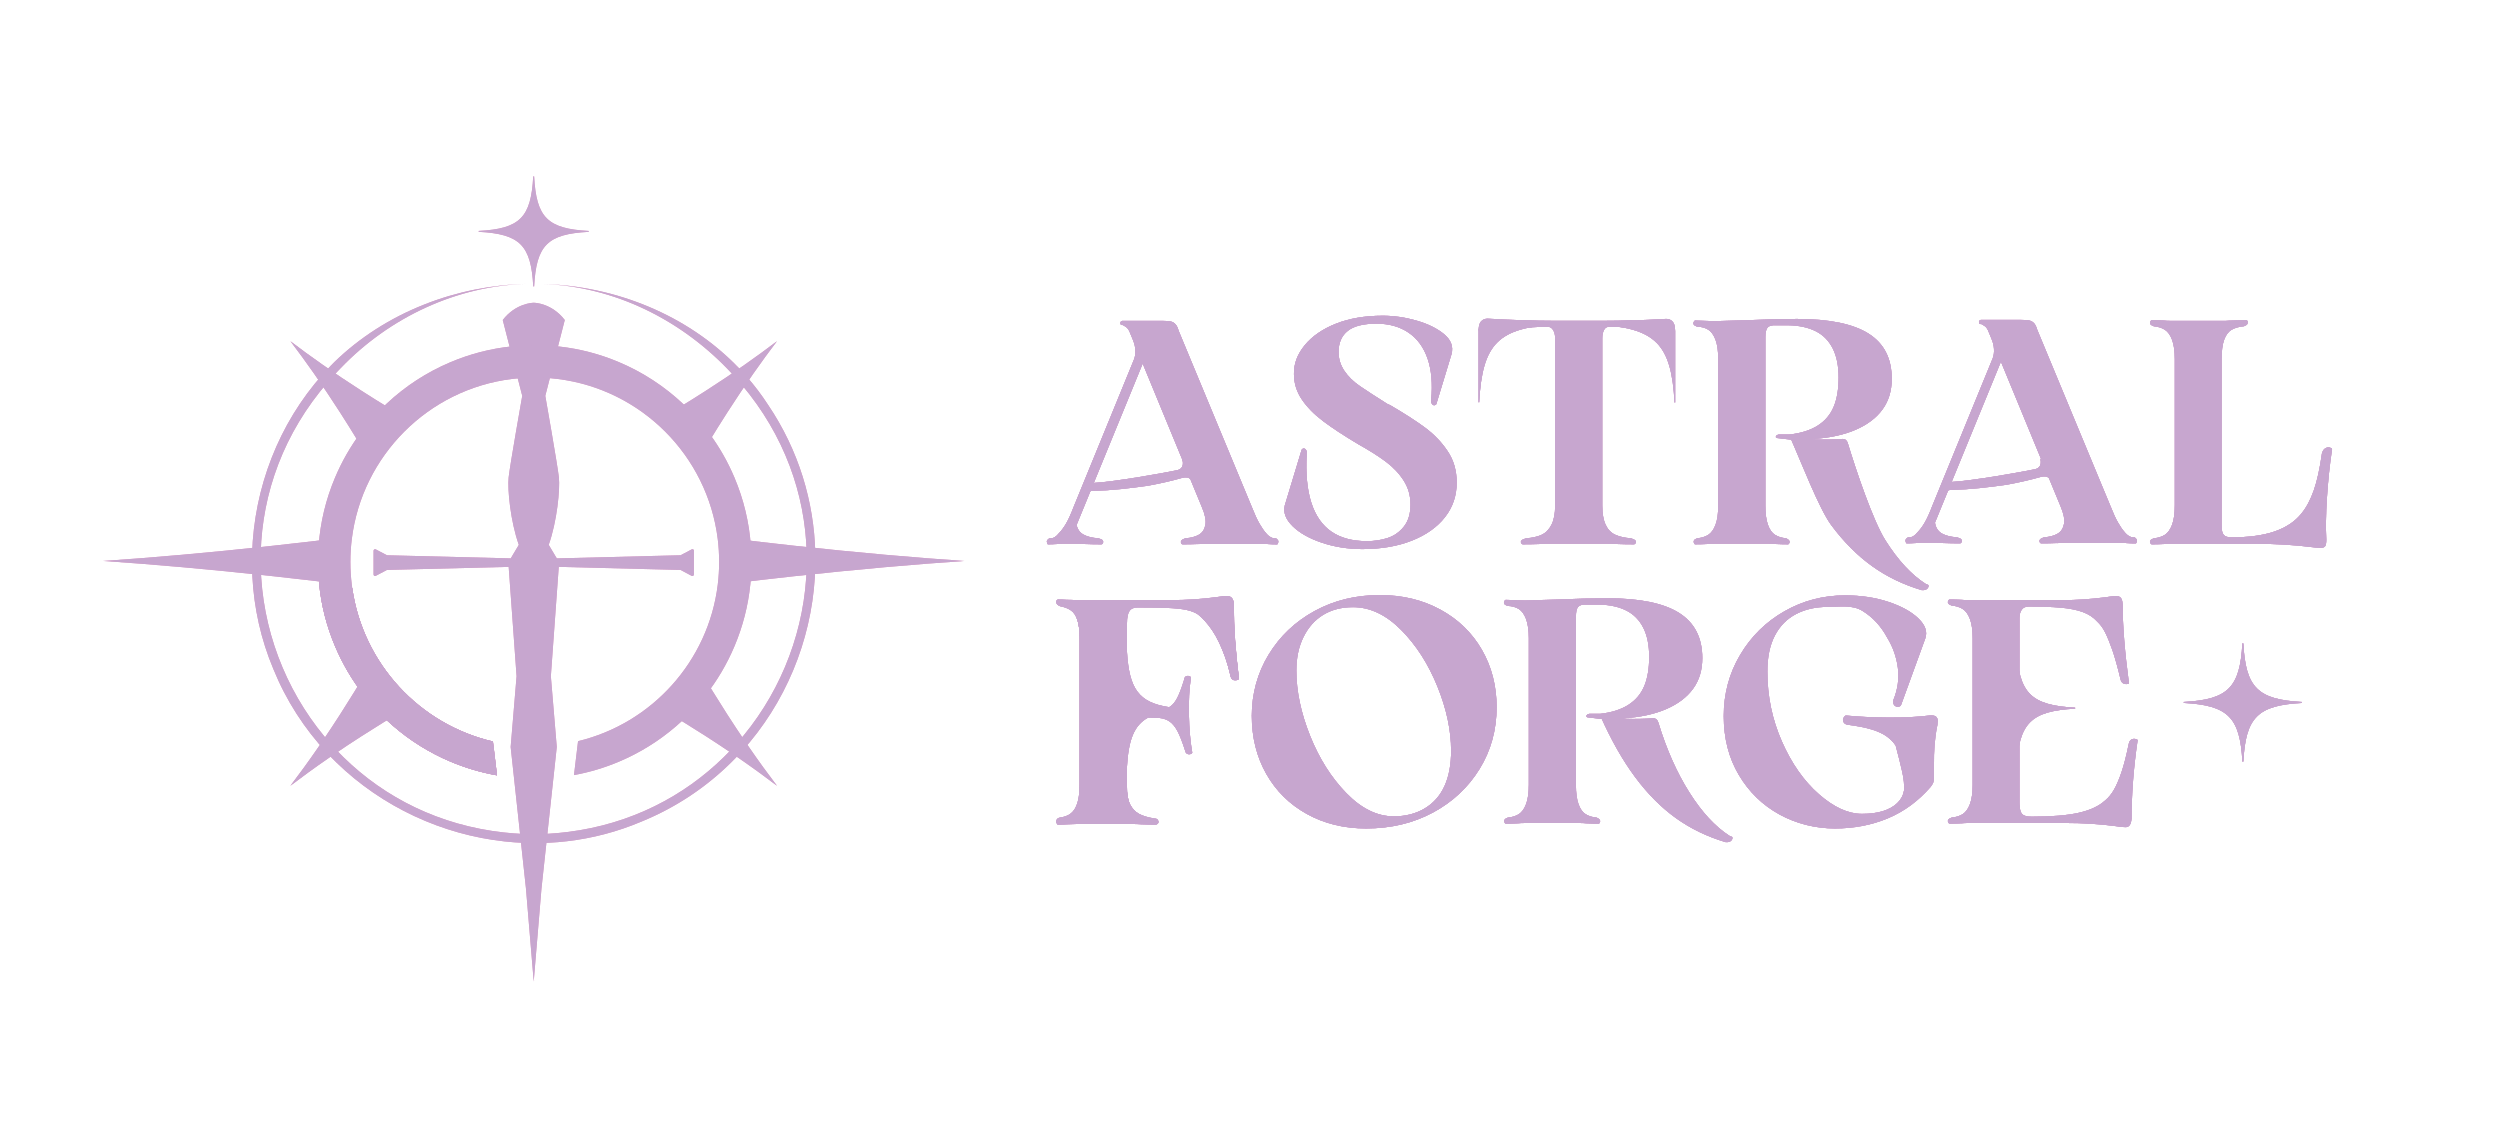 <?xml version="1.0" encoding="UTF-8"?><svg id="Layer_1" xmlns="http://www.w3.org/2000/svg" viewBox="0 0 1258.86 574.37"><defs><style>.cls-1{fill:#c7a6cf;}.cls-2{fill:#e19ac3;}</style></defs><path class="cls-2" d="M532.25,273.94c-1.6.11-3.1.16-4.49.16-.11.1-.27-.11-.48-.64-.22-.53-.22-.99,0-1.36.21-.37.59-.72,1.12-1.04.96.11,1.84-.08,2.65-.56.8-.48,1.52-1.15,2.16-2,1.18-1.18,2.35-2.75,3.53-4.73,1.18-1.98,2.46-4.78,3.85-8.42l30.46-74.4c.53-1.39.75-2.97.64-4.73-.11-1.76-.48-3.34-1.12-4.73l6.09,3.85-32.71,80.01c-1.71,3.74-2.33,6.73-1.84,8.98.48,2.24,1.66,3.88,3.53,4.89,1.87,1.02,4.35,1.63,7.46,1.84,1.17.32,1.9.67,2.16,1.04.27.38.32.8.16,1.28-.16.48-.46.72-.88.72-2.78,0-5.56-.06-8.34-.16-1.28-.11-2.78-.16-4.49-.16h-7.05c-.86.11-1.66.16-2.4.16ZM547.24,244.92c.69-1.6,1.52-2.83,2.49-3.69-.22.86-.22,1.52,0,2,.21.48.75.72,1.6.72,8.02-.11,15.44-.75,22.29-1.92,6.84-1.18,13.73-2.67,20.68-4.49.85-.32,1.47-.83,1.84-1.52.37-.69.45-1.36.24-2,.21,0,.61.46,1.2,1.36.59.91,1.12,1.98,1.6,3.21.48,1.23.67,2.27.56,3.13-.54-.75-1.18-1.18-1.92-1.28-.75-.11-1.55-.05-2.41.16-5.24,1.5-11.06,2.83-17.48,4.01-4.49.64-9.03,1.2-13.63,1.68-4.6.48-9.25.78-13.95.88-1.07,0-1.92.24-2.57.72-.64.48-1.18,1.1-1.6,1.84,0-1.6.35-3.21,1.04-4.81ZM603.44,273.94c-2.57.11-5.19.16-7.86.16-.43,0-.72-.24-.88-.72-.16-.48-.08-.91.24-1.28.32-.37.96-.72,1.92-1.04,2.89-.21,5.18-.83,6.89-1.84,1.71-1.01,2.78-2.65,3.21-4.89.43-2.24-.16-5.24-1.76-8.98l-36.56-88.66c-.32-.64-.67-1.15-1.04-1.52-.38-.37-.78-.67-1.2-.88-.22-.21-.38-.32-.48-.32s-.32-.11-.64-.32c-.54.11-.88-.05-1.04-.48-.16-.43-.14-.8.08-1.12.21-.32.48-.48.8-.48h20.36c1.82,0,3.18.11,4.09.32.91.21,1.68.67,2.32,1.36.64.7,1.18,1.79,1.6,3.29l36.88,88.83c1.39,3.53,2.67,6.31,3.85,8.34,1.18,2.03,2.24,3.58,3.21,4.65.75.96,1.58,1.68,2.49,2.17.91.48,1.79.67,2.65.56.43.32.75.64.96.96.21.32.24.75.08,1.28-.16.53-.35.8-.56.8-1.5,0-2.99-.06-4.49-.16-.64-.11-1.44-.16-2.4-.16h-28.54c-1.6,0-2.99.05-4.17.16Z"/><path class="cls-2" d="M656.54,225.84c.43,0,.8.24,1.12.72s.43,1.2.32,2.16c-.54,9.73.24,17.85,2.32,24.37,2.08,6.52,5.45,11.38,10.1,14.59,4.65,3.21,10.61,4.81,17.88,4.81,3.74,0,7.24-.53,10.5-1.6,3.26-1.07,5.98-2.99,8.18-5.77,2.19-2.78,3.29-6.47,3.29-11.06s-1.15-8.52-3.45-12.11c-2.3-3.58-5.32-6.76-9.06-9.54-3.74-2.78-8.39-5.72-13.95-8.82-7.16-4.27-13.01-8.12-17.56-11.54-4.54-3.42-8.12-7.08-10.74-10.98-2.62-3.9-3.93-8.15-3.93-12.75-.11-5.13,1.71-9.97,5.45-14.51,3.74-4.54,8.98-8.15,15.71-10.82,6.73-2.67,14.59-4.01,23.57-4.01,5.66,0,11.36.83,17.08,2.48,5.72,1.66,10.31,3.93,13.79,6.81,3.47,2.89,4.73,6.2,3.77,9.94l-7.7,25.33c-.64.64-1.26.72-1.84.24-.59-.48-.83-1.31-.72-2.49.75-8.12.13-15.04-1.84-20.76-1.98-5.72-5.19-10.07-9.62-13.07-4.44-2.99-9.81-4.49-16.11-4.49-6.63,0-11.46,1.23-14.51,3.69-3.05,2.46-4.57,5.99-4.57,10.58,0,3.42.96,6.57,2.89,9.46,1.92,2.89,4.57,5.48,7.94,7.78,3.37,2.3,7.94,5.27,13.71,8.9l1.44.64c7.16,4.17,13.01,7.94,17.56,11.3,4.54,3.37,8.34,7.32,11.38,11.86,3.05,4.54,4.57,9.81,4.57,15.79,0,6.63-1.98,12.45-5.93,17.48-3.96,5.03-9.51,8.95-16.67,11.78-7.16,2.83-15.45,4.25-24.85,4.25-7.27,0-14.08-1.07-20.44-3.21-6.36-2.14-11.28-4.92-14.75-8.34-3.47-3.42-4.78-6.89-3.93-10.42l8.5-28.06c.32-.43.69-.64,1.12-.64Z"/><path class="cls-2" d="M894.24,219.75c.11-.43.59-.75,1.44-.96h5.45c5.77-.64,10.5-2.14,14.19-4.49,3.69-2.35,6.36-5.5,8.02-9.46,1.66-3.95,2.48-8.87,2.48-14.75s-.99-10.77-2.97-14.67c-1.98-3.9-4.84-6.79-8.58-8.66-3.74-1.87-8.28-2.86-13.63-2.97h-6.41c-2.03-.11-3.42.27-4.17,1.12-.75.86-1.12,2.51-1.12,4.97v84.66c0,4.06.43,7.3,1.28,9.7.85,2.4,2.03,4.09,3.53,5.05,1.5.96,3.37,1.55,5.61,1.76.75.32,1.23.67,1.5,1.04.27.38.34.8.18,1.28-.16.48-.4.72-.72.72-2.03,0-4.12-.06-6.25-.16-.96-.11-2.03-.16-3.21-.16h-27.58c-1.39,0-2.57.05-3.53.16-2.03.11-4.06.16-6.09.16-.32,0-.56-.24-.72-.72-.16-.48-.14-.91.08-1.28.21-.37.75-.72,1.6-1.04,2.24-.21,4.11-.8,5.61-1.76,1.5-.96,2.7-2.65,3.61-5.05.91-2.4,1.36-5.64,1.36-9.7v-73.75c0-4.06-.46-7.3-1.36-9.7-.91-2.4-2.11-4.09-3.61-5.05-1.5-.96-3.42-1.5-5.77-1.6-.86-.32-1.39-.67-1.6-1.04-.22-.37-.22-.8,0-1.28.21-.48.48-.72.8-.72,2.78.11,5.99.21,9.62.32,5.45-.21,10.85-.37,16.19-.48,9.83-.43,18.28-.64,25.33-.64,16.25,0,28.27,2.46,36.08,7.38,7.8,4.92,11.7,12.51,11.7,22.77,0,5.99-1.55,11.12-4.65,15.39-3.1,4.28-7.62,7.7-13.55,10.26-5.93,2.57-13.12,4.12-21.56,4.65l-1.44,1.44-16.51-1.92c-.54-.11-.75-.37-.64-.8ZM914.05,221.27c4.33.16,8.9.08,13.71-.24.75,0,1.34.19,1.76.56.43.38.75.94.96,1.68,4.06,13.36,12.58,38.79,18.89,48.79,6.31,10,13.04,17.29,20.2,21.89l1.44.64c.21.64.02,1.26-.56,1.84-.59.59-1.52.83-2.81.72-9.3-2.78-17.64-6.81-25.01-12.11-7.38-5.29-14.19-12.13-20.44-20.52-6.25-8.39-15.39-32.32-20.73-44.3,4.06.54,8.26.88,12.59,1.04Z"/><path class="cls-2" d="M1089.64,273.94c-2.03.11-4.06.16-6.09.16-.32,0-.59-.24-.8-.72-.22-.48-.19-.91.08-1.28.27-.37.83-.72,1.68-1.04,2.24-.21,4.11-.8,5.61-1.76,1.5-.96,2.7-2.65,3.61-5.05.91-2.4,1.36-5.64,1.36-9.7v-73.75c0-4.06-.46-7.3-1.36-9.7-.91-2.4-2.11-4.09-3.61-5.05-1.5-.96-3.37-1.55-5.61-1.76-.86-.32-1.42-.67-1.68-1.04-.27-.37-.3-.8-.08-1.28.21-.48.48-.72.8-.72,2.03,0,4.06.06,6.09.16.96.11,2.14.16,3.53.16h27.58c1.18-.11,2.35-.16,3.53-.16,2.35-.11,4.59-.16,6.73-.16.43,0,.69.24.8.72.11.48.02.91-.24,1.28-.27.38-.83.72-1.68,1.04-2.46.21-4.52.8-6.17,1.76-1.66.96-2.91,2.65-3.77,5.05-.86,2.4-1.28,5.64-1.28,9.7v83.85c0,2.35.37,3.93,1.12,4.73.75.8,1.98,1.2,3.69,1.2,8.87,0,16.17-.99,21.89-2.97,5.72-1.98,10.18-4.94,13.39-8.9,2.57-3.1,4.67-7.03,6.33-11.78,1.66-4.75,3.02-10.93,4.09-18.52.32-1.28.88-2.17,1.68-2.65.8-.48,1.58-.61,2.32-.4.75.22,1.12.48,1.12.8-1.18,7.91-2.03,16.06-2.57,24.45-.54,8.39-.64,15.42-.32,21.08,0,1.6-.19,2.7-.56,3.29-.38.59-1.15.88-2.32.88s-2.51-.11-4.01-.32c-9.19-1.18-19.3-1.76-30.3-1.76h-41.05c-1.39,0-2.57.05-3.53.16Z"/><path class="cls-2" d="M621.87,322.32c-.43-5.82-.64-11.78-.64-17.88,0-1.5-.3-2.59-.88-3.29-.59-.69-1.42-1.04-2.48-1.04-1.18,0-2.73.16-4.65.48-7.59,1.07-15.66,1.6-24.21,1.6h-47.3c-1.6-.11-3.15-.16-4.65-.16-1.28-.11-2.73-.16-4.33-.16-.43.11-.7.38-.8.8-.11.43-.03.8.24,1.12.27.32.77.64,1.52.96,2.24.43,4.09,1.15,5.53,2.17,1.44,1.02,2.54,2.73,3.29,5.13.75,2.4,1.12,5.53,1.12,9.38v73.27c0,4.06-.38,7.27-1.12,9.62-.75,2.35-1.82,4.09-3.21,5.21-1.39,1.12-3.26,1.84-5.61,2.16-.86.22-1.39.56-1.6,1.04-.22.48-.24.94-.08,1.36.16.43.35.64.56.64,1.71,0,3.37-.06,4.97-.16,1.39,0,2.94-.05,4.65-.16h27.9c1.6,0,3.05.05,4.33.16,2.67.11,5.24.16,7.7.16.53-.22.88-.51,1.04-.88.16-.37.08-.75-.24-1.12-.32-.37-.8-.56-1.44-.56-3.42-.53-6.09-1.34-8.02-2.4-1.92-1.07-3.42-2.7-4.49-4.89-1.07-2.19-1.6-5.37-1.6-9.54v-27.64c-.23-.49-.34-1.09-.27-1.81.32-3.2.77-6.38,1.3-9.54-.08-.12-.16-.24-.23-.38-.54-1.01-.8-2.06-.8-3.13v-39.44c0-2.89.4-4.94,1.2-6.17.8-1.23,2.16-1.84,4.09-1.84,5.88,0,10.9.08,15.07.24,4.17.16,7.43.51,9.78,1.04,2.35.54,4.22,1.28,5.61,2.24,2.46,1.92,4.86,4.62,7.21,8.1,2.35,3.48,4.54,8.04,6.57,13.71.96,2.78,1.82,5.77,2.57,8.98.21,1.39.8,2.16,1.76,2.32.96.16,1.82-.02,2.57-.56-.86-6.95-1.5-13.33-1.92-19.16Z"/><path class="cls-2" d="M658.06,409.87c-8.77-4.86-15.58-11.6-20.44-20.2-4.87-8.6-7.3-18.36-7.3-29.26s2.83-21.49,8.5-30.78c5.66-9.3,13.39-16.62,23.17-21.97,9.78-5.34,20.71-8.02,32.79-8.02,11.33,0,21.48,2.43,30.46,7.3,8.98,4.87,15.95,11.6,20.92,20.2,4.97,8.61,7.46,18.25,7.46,28.94,0,11.44-2.86,21.81-8.58,31.1-5.72,9.3-13.55,16.62-23.49,21.97-9.94,5.34-21.16,8.02-33.67,8.02-11.12,0-21.06-2.43-29.82-7.3ZM717.3,407.14c4.43-2.62,7.78-6.36,10.02-11.22,2.24-4.86,3.37-10.82,3.37-17.88,0-10.26-2.3-21.06-6.89-32.39-4.6-11.33-10.69-20.82-18.28-28.46-7.59-7.64-15.66-11.46-24.21-11.46-5.77,0-10.77,1.28-14.99,3.85-4.22,2.57-7.54,6.28-9.94,11.14-2.41,4.87-3.61,10.5-3.61,16.92,0,10.37,2.3,21.3,6.89,32.79,4.59,11.49,10.69,21.14,18.28,28.94,7.59,7.8,15.55,11.7,23.89,11.7,5.88,0,11.04-1.31,15.47-3.93Z"/><path class="cls-2" d="M798.85,360.4c.11-.43.59-.75,1.44-.96h5.45c5.77-.64,10.5-2.14,14.19-4.49,3.69-2.35,6.36-5.5,8.02-9.46,1.66-3.95,2.48-8.87,2.48-14.75s-.99-10.77-2.97-14.67c-1.98-3.9-4.84-6.79-8.58-8.66-3.74-1.87-8.28-2.86-13.63-2.97h-6.41c-2.03-.11-3.42.27-4.17,1.12-.75.86-1.12,2.51-1.12,4.97v84.66c0,4.06.43,7.3,1.28,9.7.85,2.4,2.03,4.09,3.53,5.05,1.5.96,3.37,1.55,5.61,1.76.75.32,1.26.67,1.52,1.04.27.38.32.8.16,1.28-.16.48-.4.72-.72.72-2.03,0-4.12-.06-6.25-.16-.96-.11-2.03-.16-3.21-.16h-27.58c-1.39,0-2.57.05-3.53.16-2.03.11-4.06.16-6.09.16-.32,0-.56-.24-.72-.72-.16-.48-.14-.91.08-1.28.21-.37.75-.72,1.6-1.04,2.24-.21,4.11-.8,5.61-1.76,1.5-.96,2.7-2.65,3.61-5.05.91-2.4,1.36-5.64,1.36-9.7v-73.75c0-4.06-.46-7.3-1.36-9.7-.91-2.4-2.11-4.09-3.61-5.05-1.5-.96-3.42-1.5-5.77-1.6-.86-.32-1.39-.67-1.6-1.04-.22-.37-.22-.8,0-1.28.21-.48.48-.72.8-.72,2.78.11,5.99.21,9.62.32,5.45-.21,10.85-.37,16.19-.48,9.83-.43,18.28-.64,25.33-.64,16.25,0,28.27,2.46,36.08,7.38,7.8,4.92,11.7,12.51,11.7,22.77,0,5.99-1.55,11.12-4.65,15.39-3.1,4.28-7.62,7.7-13.55,10.26-5.93,2.57-13.12,4.12-21.56,4.65l-1.44,1.44-16.51-1.92c-.54-.11-.75-.37-.64-.8ZM818.65,361.93c4.33.16,8.9.08,13.71-.24.75,0,1.34.19,1.76.56.43.38.75.94.96,1.68,4.06,13.36,9.24,25.04,15.55,35.03,6.31,10,13.04,17.29,20.2,21.89l1.44.64c.21.64.02,1.26-.56,1.84-.59.59-1.52.83-2.81.72-9.3-2.78-17.64-6.81-25.01-12.11-7.38-5.29-14.19-12.13-20.44-20.52-6.25-8.39-12.05-18.57-17.4-30.54,4.06.54,8.26.88,12.59,1.04Z"/><path class="cls-2" d="M896.03,410.11c-8.55-4.7-15.37-11.33-20.44-19.88-5.08-8.55-7.62-18.44-7.62-29.66s2.75-21.49,8.26-30.78c5.5-9.3,12.93-16.62,22.29-21.97,9.35-5.34,19.53-8.02,30.54-8.02,8.02,0,15.31,1.1,21.89,3.29,6.57,2.19,11.6,4.97,15.07,8.34,3.47,3.37,4.62,6.71,3.45,10.02l-12.29,33.77c-.32.43-.86.64-1.6.64s-1.34-.27-1.76-.8c-.43-.53-.59-1.34-.48-2.4,2.24-5.45,3.02-10.9,2.32-16.35-.7-5.45-2.48-10.53-5.37-15.23-3.1-5.77-7.24-10.26-12.43-13.47-5.19-3.21-11.68-2.02-17.45-2.02-6.09,0-11.44,1.2-16.03,3.61-4.6,2.4-8.15,6.01-10.66,10.82-2.51,4.81-3.77,10.85-3.77,18.12,0,12.4,2.43,24.13,7.3,35.19,4.86,11.06,11.06,19.91,18.6,26.54,7.54,6.63,14.78,9.94,21.73,9.94,4.06,0,7.56-.45,10.5-1.36,2.94-.91,5.34-2.24,7.22-4.01,1.87-1.76,3.02-3.87,3.45-6.33.21-2.67-.08-5.8-.88-9.38-.8-3.58-1.9-7.99-3.29-13.23-1.07-1.71-2.57-3.26-4.49-4.65-1.92-1.39-4.46-2.57-7.62-3.53-3.15-.96-7.24-1.76-12.27-2.41-.96-.21-1.6-.67-1.92-1.36-.32-.69-.35-1.34-.08-1.92.27-.59.67-1.04,1.2-1.36,6.41.64,13.57.99,21.48,1.04,7.91.05,14.86-.29,20.84-1.04,1.5-.1,2.54.08,3.13.56.59.48.88,1.2.88,2.16,0,.64-.06,1.34-.16,2.08-.32,1.28-.64,3.21-.96,5.77-.43,3.21-.67,6.31-.72,9.3-.05,2.99-.08,6.84-.08,11.54,0,.96-.11,1.74-.32,2.33-.22.59-.64,1.31-1.28,2.16-6.2,7.16-13.39,12.45-21.57,15.87-8.18,3.42-17.08,5.13-26.7,5.13s-19.35-2.35-27.9-7.06Z"/><path class="cls-2" d="M1075.57,372.19c-.75-.27-1.5-.21-2.24.16-.75.38-1.23,1.15-1.44,2.33-1.18,5.77-2.38,10.48-3.61,14.11-1.23,3.64-2.49,6.57-3.77,8.82-1.28,2.24-2.83,4.12-4.65,5.61-3.1,2.78-7.51,4.81-13.23,6.09-5.72,1.28-13.55,1.92-23.49,1.92-1.6,0-2.86-.19-3.77-.56-.91-.37-1.55-1.09-1.92-2.16-.38-1.07-.56-2.73-.56-4.97v-42.33c0-1.18.27-2.24.8-3.21.53-.96,1.39-1.44,2.57-1.44,1.35,0,2.63.01,3.83.04v-3.26c-1.19.01-2.46.02-3.83.02-1.18,0-2.03-.43-2.57-1.28-.54-.85-.8-1.92-.8-3.21v-37.52c0-1.82.37-3.26,1.12-4.33.75-1.07,1.92-1.6,3.53-1.6,6.41,0,11.78.19,16.11.56,4.33.38,7.99,1.1,10.98,2.16,2.99,1.07,5.45,2.67,7.38,4.81,1.6,1.5,2.97,3.37,4.09,5.61,1.12,2.24,2.32,5.21,3.61,8.9,1.28,3.69,2.67,8.69,4.17,14.99.32.96.88,1.58,1.68,1.84.8.27,1.63.24,2.49-.08-2.14-15.93-3.21-29.29-3.21-40.08-.11-1.5-.43-2.54-.96-3.13-.54-.59-1.34-.88-2.4-.88-.86,0-2.62.22-5.29.64-7.48.96-14.75,1.44-21.81,1.44h-46.98c-1.39,0-2.57-.05-3.53-.16-2.03-.11-4.06-.16-6.09-.16-.32,0-.59.24-.8.72-.22.48-.19.91.08,1.28.27.38.83.72,1.68,1.04,2.24.21,4.11.8,5.61,1.76,1.5.96,2.7,2.65,3.61,5.05.91,2.4,1.36,5.64,1.36,9.7v73.75c0,4.06-.46,7.3-1.36,9.7-.91,2.4-2.11,4.09-3.61,5.05-1.5.96-3.37,1.55-5.61,1.76-.86.32-1.42.67-1.68,1.04-.27.38-.3.8-.08,1.28.21.48.48.72.8.72,2.03,0,4.06-.06,6.09-.16.96-.11,2.14-.16,3.53-.16h48.74c8.87,0,17.32.53,25.33,1.6,1.82.32,3.31.48,4.49.48,1.07.1,1.87-.22,2.41-.96.53-.75.85-1.87.96-3.37,0-5.66.24-11.81.72-18.44.48-6.63,1.26-13.57,2.32-20.84.21-.21-.06-.45-.8-.72Z"/><polygon class="cls-2" points="576.66 179.96 576.16 181.18 542.11 264.32 537.98 264.32 576.66 171.49 576.66 179.96"/><path class="cls-2" d="M595.34,231.44s1.63,4.41-2.65,5.34c-4.28.93-31.97,6.03-42.97,6.46l-2.25,2.66,16.66-.93,20-3.09,16.93-4.91-5.72-5.53Z"/><path class="cls-2" d="M964.61,273.45c-1.6.11-3.1.16-4.49.16-.11.1-.27-.11-.48-.64-.22-.53-.22-.99,0-1.36.21-.37.59-.72,1.12-1.04.96.11,1.84-.08,2.65-.56.8-.48,1.52-1.15,2.16-2,1.18-1.18,2.35-2.75,3.53-4.73,1.18-1.98,2.46-4.78,3.85-8.42l30.46-74.4c.53-1.39.75-2.97.64-4.73-.11-1.76-.48-3.34-1.12-4.73l6.09,3.85-32.71,80.01c-1.71,3.74-2.33,6.73-1.84,8.98.48,2.24,1.66,3.88,3.53,4.89,1.87,1.02,4.35,1.63,7.46,1.84,1.17.32,1.9.67,2.16,1.04.27.38.32.8.16,1.28-.16.48-.46.72-.88.72-2.78,0-5.56-.06-8.34-.16-1.28-.11-2.78-.16-4.49-.16h-7.05c-.86.11-1.66.16-2.4.16ZM979.6,244.43c.69-1.6,1.52-2.83,2.49-3.69-.22.86-.22,1.52,0,2,.21.48.75.72,1.6.72,8.02-.11,15.44-.75,22.29-1.92,6.84-1.18,13.73-2.67,20.68-4.49.85-.32,1.47-.83,1.84-1.52.37-.69.45-1.36.24-2,.21,0,.61.46,1.2,1.36.59.91,1.12,1.98,1.6,3.21.48,1.23.67,2.27.56,3.13-.54-.75-1.18-1.18-1.92-1.28-.75-.11-1.55-.05-2.41.16-5.24,1.5-11.06,2.83-17.48,4.01-4.49.64-9.03,1.2-13.63,1.68-4.6.48-9.25.78-13.95.88-1.07,0-1.92.24-2.57.72-.64.48-1.18,1.1-1.6,1.84,0-1.6.35-3.21,1.04-4.81ZM1035.79,273.45c-2.57.11-5.19.16-7.86.16-.43,0-.72-.24-.88-.72-.16-.48-.08-.91.24-1.28.32-.37.96-.72,1.92-1.04,2.89-.21,5.18-.83,6.89-1.84,1.71-1.01,2.78-2.65,3.21-4.89.43-2.24-.16-5.24-1.76-8.98l-36.56-88.66c-.32-.64-.67-1.15-1.04-1.52-.38-.37-.78-.67-1.2-.88-.22-.21-.38-.32-.48-.32s-.32-.11-.64-.32c-.54.11-.88-.05-1.04-.48-.16-.43-.14-.8.08-1.12.21-.32.48-.48.8-.48h20.36c1.82,0,3.18.11,4.09.32.91.21,1.68.67,2.32,1.36.64.7,1.18,1.79,1.6,3.29l36.88,88.83c1.39,3.53,2.67,6.31,3.85,8.34,1.18,2.03,2.24,3.58,3.21,4.65.75.96,1.58,1.68,2.49,2.17.91.48,1.79.67,2.65.56.43.32.75.64.96.96.21.32.24.75.08,1.28-.16.53-.35.8-.56.8-1.5,0-2.99-.06-4.49-.16-.64-.11-1.44-.16-2.4-.16h-28.54c-1.6,0-2.99.05-4.17.16Z"/><polygon class="cls-2" points="1008.63 179.47 1008.13 180.69 974.07 263.83 969.95 263.83 1008.63 170.99 1008.63 179.47"/><path class="cls-2" d="M1027.31,230.94s1.63,4.41-2.65,5.34c-4.28.93-31.97,6.03-42.97,6.46l-2.25,2.66,16.66-.93,20-3.09,16.93-4.91-5.72-5.53Z"/><path class="cls-2" d="M821.25,271.05c-3.1-.21-5.72-.8-7.86-1.76-2.14-.96-3.77-2.65-4.89-5.05s-1.68-5.64-1.68-9.7v-84.18c0-1.6.27-2.97.8-4.09.53-1.12,1.34-1.68,2.4-1.68,3.95,0,7.24.11,9.86.32.61.05,1.16.11,1.66.17.09-1.29.24-2.58.45-3.84-4.64.2-9.69.3-15.18.3h-23.73c-5.88,0-11.27-.12-16.19-.34-.08,1.35-.12,2.71-.14,4.07.79-.14,1.74-.26,2.86-.36,2.46-.21,5.77-.32,9.94-.32,1.07,0,1.92.56,2.57,1.68s.96,2.49.96,4.09v84.18c0,4.06-.62,7.3-1.84,9.7-1.23,2.4-2.89,4.09-4.97,5.05-2.08.96-4.68,1.55-7.78,1.76-1.18.32-1.95.67-2.32,1.04-.38.38-.46.8-.24,1.28.21.48.53.72.96.72,2.89,0,5.77-.06,8.66-.16,1.39-.11,2.99-.16,4.81-.16h29.18c1.71,0,3.26.05,4.65.16,2.89.11,5.72.16,8.5.16.43,0,.75-.24.96-.72.21-.48.13-.91-.24-1.28-.38-.37-1.1-.72-2.16-1.04Z"/><path class="cls-2" d="M744.52,166.48c0-1.9,1.54-3.44,3.44-3.44h36.07v.33c-29.6,1.57-37.61,9.58-39.18,39.18h-.33v-36.07Z"/><path class="cls-2" d="M766.73,161.2c-1.03.09-15.8-.59-17.22-.72-1.43-.12-4.88.18-4.93,5.39-.06,5.21,20.38-2.17,20.38-2.17l4.16-1.86-2.38-.65Z"/><path class="cls-2" d="M843.53,166.6c0-1.9-1.54-3.44-3.44-3.44h-36.07s0,.33,0,.33c29.6,1.57,37.61,9.58,39.18,39.18h.33s0-36.07,0-36.07Z"/><path class="cls-2" d="M821.31,161.32c1.03.09,15.8-.59,17.22-.72s4.88.18,4.93,5.39c.06,5.21-20.38-2.17-20.38-2.17l-4.16-1.86,2.38-.65Z"/><path class="cls-2" d="M1015.18,356.59h29.74v.25c-22.28,1.18-28.31,7.21-29.49,29.49h-.25v-29.74Z"/><path class="cls-2" d="M1015.18,356.59v-29.74h.25c1.18,22.28,7.21,28.31,29.49,29.49v.25h-29.74Z"/><path class="cls-2" d="M1159.12,353.47v.5c-22.28,1.17-28.31,7.21-29.49,29.49h-.5c-1.18-22.28-7.21-28.31-29.5-29.5v-.5c22.28-1.18,28.31-7.21,29.49-29.49h.5c1.19,22.28,7.21,28.31,29.5,29.5Z"/><path class="cls-2" d="M623.92,341.96c-.75.54-1.6.72-2.56.56-.96-.16-1.55-.93-1.76-2.32-.75-3.21-1.61-6.2-2.57-8.98-2.03-5.66-4.22-10.23-6.57-13.71-2.35-3.47-4.76-6.17-7.21-8.1-1.39-.96-3.26-1.71-5.61-2.24-2.35-.54-5.61-.88-9.78-1.05-4.17-.16-9.19-.24-15.07-.24-1.92,0-3.29.62-4.09,1.85-.8,1.23-1.21,3.28-1.21,6.17v14.34c1.12,18.59,5.85,25.53,21.22,27.84.15-.08.29-.16.43-.25,1.28-.8,2.46-2.19,3.53-4.17s2.25-5.05,3.53-9.22c.11-1.28.64-1.98,1.6-2.08.96-.1,1.61.16,1.92.8-.86,5.45-1.2,11.73-1.04,18.84.16,7.11.72,13.44,1.68,19-.11.32-.43.56-.96.72-.54.16-1.07.11-1.61-.16-.53-.27-.85-.72-.96-1.36-1.39-4.38-2.68-7.69-3.85-9.94-1.18-2.24-2.49-3.87-3.93-4.89-1.44-1.01-3.18-1.63-5.21-1.85-1.61-.08-3.5-.16-5.68-.21-7.22,3.93-9.89,11.33-10.68,24.83v9.69c0,4.17.54,7.35,1.61,9.54,1.07,2.19,2.56,3.82,4.49,4.89,1.92,1.07,4.59,1.87,8.01,2.4.64,0,1.13.19,1.44.57.32.37.4.75.24,1.12-.16.37-.51.66-1.04.88-2.46,0-5.03-.05-7.7-.16-1.28-.11-2.72-.16-4.33-.16h-27.9c-1.71.1-3.27.16-4.65.16-1.6.11-3.26.16-4.97.16-.22,0-.4-.21-.57-.64-.16-.43-.13-.88.08-1.36.21-.48.74-.83,1.6-1.05,2.35-.32,4.22-1.04,5.61-2.16,1.39-1.12,2.46-2.86,3.21-5.21.75-2.35,1.12-5.56,1.12-9.62v-73.27c0-3.85-.37-6.98-1.12-9.38-.75-2.41-1.84-4.11-3.28-5.13-1.44-1.01-3.29-1.74-5.53-2.16-.75-.32-1.26-.64-1.52-.96-.27-.32-.35-.7-.24-1.12.11-.43.37-.7.8-.8,1.6,0,3.05.06,4.33.16,1.5,0,3.05.06,4.65.16h47.3c8.55,0,16.62-.54,24.21-1.61,1.92-.32,3.47-.48,4.65-.48,1.07,0,1.9.35,2.49,1.05s.88,1.79.88,3.28c0,6.09.21,12.05.64,17.88.43,5.83,1.07,12.22,1.92,19.16Z"/><path class="cls-2" d="M349.4,277.32v11.95c0,.58-.62.95-1.13.68l-5.6-2.96-61.31-1.54-3.98,55.06,2.98,35.64-4.72,43.62-.49,4.57-2.49,23.04-3.89,46.61-.02.23-.02-.23-3.89-46.61-2.49-22.99-.48-4.5-4.73-43.74,2.98-35.64-3.98-55.06-61.31,1.54-5.6,2.96c-.51.27-1.13-.1-1.13-.68v-11.95c0-.58.62-.95,1.13-.68l5.61,2.96,62.34,1.57,4.07-6.81c-4.19-11.73-5.78-27.97-5.13-33.97.64-6,6.85-41.06,6.85-41.06l-6.28-24.45-3.53-13.74c6.49-8.41,15.02-8.68,15.6-8.69h.03c.58,0,9.1.27,15.6,8.69l-3.53,13.74-6.28,24.45s6.2,35.06,6.85,41.06c.64,6-.95,22.24-5.13,33.97l4.07,6.81,62.34-1.57,5.61-2.96c.51-.27,1.13.1,1.13.68Z"/><polygon class="cls-2" points="268.96 493.62 268.96 494.08 268.94 493.85 268.96 493.62"/><polygon class="cls-2" points="268.94 493.85 268.92 494.08 268.92 493.62 268.94 493.85"/><path class="cls-2" d="M270.9,419.91c.16,1.51.32,3.01.47,4.49-1.6-.06-3.2-.15-4.8-.27-.16-1.5-.31-3.01-.47-4.52,1.59.12,3.19.22,4.8.29Z"/><path class="cls-2" d="M271.38,419.44c-.17,1.54-.33,3.08-.48,4.62-1.61.14-3.21.24-4.81.31.16-1.51.31-3.03.47-4.56,1.62-.1,3.23-.21,4.82-.37Z"/><path class="cls-2" d="M262.18,419.91c.16,1.51.32,3.01.47,4.49-.1,0-.21,0-.31-.01l-.48-4.5c.11,0,.22.01.33.02Z"/><path class="cls-2" d="M275.63,419.78l-.49,4.57c-.11,0-.23,0-.34.01.16-1.51.31-3.03.47-4.56.12,0,.24-.01.36-.02Z"/><path class="cls-2" d="M248.63,376.84l-.42-3.47c-36.95-8.58-65.44-39.2-70.84-77.27-1.53-.19-3.04-.37-4.55-.55-.82-.1-1.63-.2-2.45-.29-3.25-.39-6.47-.77-9.65-1.14,1.09,10.78,3.77,21.26,8.02,31.29,3.75,8.87,8.61,17.12,14.5,24.66,2.74,3.5,5.7,6.85,8.89,10.03,1.84,1.84,3.73,3.6,5.68,5.29,0,0,0,0,0,0,8.66,7.53,18.39,13.6,29,18.09,7.59,3.21,15.43,5.52,23.46,6.93-.53-4.52-1.07-9.05-1.62-13.57Z"/><path class="cls-2" d="M378.12,275.21c0-.13-.02-.26-.03-.39-.85-11.87-3.64-23.4-8.28-34.38-3.37-7.97-7.63-15.43-12.73-22.32-3.22-4.36-6.78-8.48-10.65-12.36-.76-.76-1.52-1.5-2.29-2.22-9.5-8.96-20.38-16.07-32.39-21.15-9.62-4.08-19.67-6.71-29.99-7.88-1.59-.18-3.18-.32-4.78-.43-2.02-.14-4.04-.22-6.07-.25-.55,0-1.1-.01-1.65-.01-.27,0-.55,0-.82,0-2.31.01-4.61.1-6.89.26-1.33.09-2.65.21-3.97.35-10.61,1.12-20.92,3.79-30.8,7.97-11.87,5.02-22.63,12.01-32.03,20.81-.9.84-1.78,1.69-2.65,2.57-3.8,3.8-7.29,7.84-10.46,12.1-5.19,6.96-9.51,14.52-12.92,22.59-4.65,10.98-7.42,22.5-8.28,34.37h0c0,.14-.02.26-.03.4-.19,2.56-.27,5.13-.27,7.71s.09,5.16.27,7.71c.08,1.16.18,2.32.29,3.48,1.09,10.78,3.77,21.26,8.02,31.29,3.75,8.87,8.61,17.12,14.5,24.66,2.74,3.5,5.7,6.85,8.89,10.03,1.84,1.84,3.73,3.6,5.68,5.29,0,0,0,0,0,0,8.66,7.53,18.39,13.6,29,18.09,7.59,3.21,15.43,5.52,23.46,6.93-.53-4.52-1.07-9.05-1.62-13.57l-.42-3.47c-36.95-8.58-65.44-39.2-70.84-77.27-.03-.23-.07-.47-.1-.7,0,0,0-.02,0-.03-.04-.29-.08-.58-.11-.87-.48-3.79-.72-7.65-.72-11.57s.24-7.78.72-11.57c5.22-42.02,38.53-75.33,80.55-80.55,1.32-.17,2.65-.3,3.99-.41,2.23-.18,4.48-.28,6.76-.3.27,0,.55,0,.82,0,.55,0,1.1,0,1.65.01,2.27.04,4.52.16,6.74.36,1.06.1,2.13.21,3.18.34,42.02,5.23,75.33,38.53,80.56,80.55.47,3.79.71,7.66.71,11.57s-.24,7.78-.71,11.57c-4.8,38.55-33.22,69.76-70.33,78.69l-.44,3.64c-.55,4.47-1.08,8.96-1.61,13.44,7.78-1.42,15.38-3.69,22.73-6.8,10.45-4.43,20.04-10.38,28.62-17.76,2.08-1.79,4.1-3.67,6.07-5.63,3.1-3.11,6-6.37,8.69-9.78,5.98-7.6,10.9-15.93,14.69-24.9,4.22-9.97,6.9-20.41,8-31.13.13-1.21.23-2.43.31-3.64.19-2.56.27-5.13.27-7.71s-.09-5.16-.27-7.71Z"/><path class="cls-2" d="M248.63,376.84l-.42-3.47c-36.95-8.58-65.44-39.2-70.84-77.27-1.53-.19-3.04-.37-4.55-.55-.82-.1-1.63-.2-2.45-.29-3.25-.39-6.47-.77-9.65-1.14,1.09,10.78,3.77,21.26,8.02,31.29,3.75,8.87,8.61,17.12,14.5,24.66,2.74,3.5,5.7,6.85,8.89,10.03,1.84,1.84,3.73,3.6,5.68,5.29,0,0,0,0,0,0,8.66,7.53,18.39,13.6,29,18.09,7.59,3.21,15.43,5.52,23.46,6.93-.53-4.52-1.07-9.05-1.62-13.57Z"/><path class="cls-2" d="M340.7,205.97c3.02,2.35,5.92,4.9,8.69,7.68,2.77,2.77,5.33,5.68,7.68,8.69,3.1-5.1,6.14-9.95,9.1-14.56,9.09-14.16,17.52-26.08,25.07-35.98-9.89,7.55-21.82,15.98-35.98,25.07-4.61,2.96-9.46,6-14.56,9.1Z"/><path class="cls-2" d="M391.23,395.67c-5.74-4.38-12.16-9.06-19.31-13.99-1.23-.85-2.49-1.71-3.77-2.58-4.07-2.76-8.37-5.6-12.89-8.5-3.53-2.27-7.21-4.58-11.03-6.94-1.16-.71-2.34-1.43-3.53-2.16,3.02-2.35,5.92-4.9,8.69-7.68,2.77-2.77,5.33-5.67,7.68-8.69.64,1.05,1.27,2.08,1.91,3.11,2.44,3.97,4.85,7.78,7.19,11.44,2.86,4.45,5.65,8.68,8.37,12.7.87,1.29,1.74,2.57,2.61,3.82,4.97,7.21,9.68,13.68,14.09,19.46Z"/><path class="cls-2" d="M366.33,294.04c.95-3.79,1.43-7.65,1.43-11.57s-.49-7.78-1.43-11.57c11.54,1.41,22.64,2.69,33.3,3.86,32.72,3.58,61.36,6.06,85.9,7.71-24.55,1.66-53.19,4.13-85.9,7.71-10.65,1.17-21.75,2.45-33.3,3.86Z"/><path class="cls-2" d="M196.76,205.97c-3.02,2.35-5.92,4.9-8.69,7.68-2.77,2.77-5.33,5.68-7.68,8.69-3.1-5.1-6.14-9.95-9.1-14.56-9.09-14.16-17.52-26.08-25.07-35.98,9.89,7.55,21.82,15.98,35.98,25.07,4.61,2.96,9.46,6,14.56,9.1Z"/><path class="cls-2" d="M146.23,395.67c5.74-4.38,12.16-9.06,19.31-13.99,1.23-.85,2.49-1.71,3.77-2.58,4.07-2.76,8.37-5.6,12.89-8.5,3.53-2.27,7.21-4.58,11.03-6.94,1.16-.71,2.34-1.43,3.53-2.16-3.02-2.35-5.92-4.9-8.69-7.68-2.77-2.77-5.33-5.67-7.68-8.69-.64,1.05-1.27,2.08-1.91,3.11-2.44,3.97-4.85,7.78-7.19,11.44-2.86,4.45-5.65,8.68-8.37,12.7-.87,1.29-1.74,2.57-2.61,3.82-4.97,7.21-9.68,13.68-14.09,19.46Z"/><path class="cls-2" d="M171.13,294.04c-.95-3.79-1.43-7.65-1.43-11.57s.49-7.78,1.43-11.57c-11.54,1.41-22.64,2.69-33.3,3.86-32.72,3.58-61.36,6.06-85.9,7.71,24.55,1.66,53.19,4.13,85.9,7.71,10.65,1.17,21.75,2.45,33.3,3.86Z"/><path class="cls-2" d="M296.42,116.29v.46c-20.74,1.09-26.35,6.71-27.45,27.45h-.46c-1.1-20.74-6.72-26.36-27.46-27.46v-.46c20.74-1.1,26.36-6.71,27.45-27.45h.46c1.11,20.74,6.72,26.35,27.46,27.46Z"/><path class="cls-2" d="M410.54,278.38c-.64-25.69-8.28-51.56-23.83-74.59-3.23-4.97-6.79-9.66-10.63-14.05-1.32-1.51-2.67-2.98-4.05-4.42-25.55-26.62-61.94-41.37-99.02-42.34,36.5,1.09,70.65,18.35,95.32,44.91.75.81,1.49,1.62,2.22,2.44.97,1.08,1.92,2.18,2.84,3.27,21.65,25.64,31.93,55.2,32.8,84.32.14,4.44.05,8.87-.26,13.28-2.09,30.75-14.53,60.25-34.99,83.26-2.05,2.31-4.18,4.55-6.39,6.71-20.21,19.85-46.97,33.78-78.47,37.74-1.6.2-3.21.38-4.83.53-1.6.15-3.2.27-4.82.37-1.54.09-3.09.16-4.65.2-1.02.03-2.04.05-3.07.06-.48,0-.96-.01-1.43-.02-1.32-.02-2.63-.07-3.93-.13-1.61-.07-3.21-.17-4.8-.29-1.62-.12-3.23-.27-4.83-.45-32.49-3.57-59.92-17.56-80.54-37.68-2.07-2.02-4.07-4.1-6-6.24-20.97-23.22-33.62-53.2-35.65-84.4-.28-4.2-.36-8.42-.24-12.65.81-29.81,11.46-60.05,33.91-85.95,1.59-1.83,3.23-3.63,4.93-5.42.47-.49.94-.98,1.41-1.46,24.43-25.5,58.59-41.73,94.13-42.43-35.7.64-71.46,14.29-97.24,39.31-.67.66-1.33,1.33-1.98,2.01-1.33,1.37-2.63,2.76-3.89,4.18-22.3,24.99-34.62,57.33-35.61,90.2-.12,3.91-.08,7.83.13,11.74.82,15.81,4.29,31.56,10.57,46.49,6.47,15.97,15.71,30.13,26.94,42.17,1.6,1.71,3.23,3.37,4.9,4.99,22.95,22.24,53.07,36.24,84.71,39.67,1.61.18,3.22.32,4.83.44,1.6.12,3.2.21,4.8.27,1.4.06,2.79.09,4.19.11,1.01,0,2.03,0,3.05,0,1.63-.02,3.27-.07,4.91-.15,1.61-.07,3.21-.18,4.81-.31,1.61-.13,3.22-.29,4.82-.48,12.64-1.48,25.22-4.73,37.41-9.89,17.52-7.17,32.72-17.46,45.32-29.94,1.8-1.78,3.54-3.61,5.23-5.47,21.89-24.17,34.74-55.34,36.74-87.53.25-4.11.33-8.24.23-12.37Z"/><path class="cls-1" d="M532.25,273.94c-1.6.11-3.1.16-4.49.16-.11.1-.27-.11-.48-.64-.22-.53-.22-.99,0-1.36.21-.37.59-.72,1.12-1.04.96.11,1.84-.08,2.65-.56.8-.48,1.52-1.15,2.16-2,1.18-1.18,2.35-2.75,3.53-4.73,1.18-1.98,2.46-4.78,3.85-8.42l30.46-74.4c.53-1.39.75-2.97.64-4.73-.11-1.76-.48-3.34-1.12-4.73l6.09,3.85-32.71,80.01c-1.71,3.74-2.33,6.73-1.84,8.98.48,2.24,1.66,3.88,3.53,4.89,1.87,1.02,4.35,1.63,7.46,1.84,1.17.32,1.9.67,2.16,1.04.27.38.32.8.16,1.28-.16.48-.46.72-.88.72-2.78,0-5.56-.06-8.34-.16-1.28-.11-2.78-.16-4.49-.16h-7.05c-.86.11-1.66.16-2.4.16ZM547.24,244.92c.69-1.6,1.52-2.83,2.49-3.69-.22.86-.22,1.52,0,2,.21.48.75.72,1.6.72,8.02-.11,15.44-.75,22.29-1.92,6.84-1.18,13.73-2.67,20.68-4.49.85-.32,1.47-.83,1.84-1.52.37-.69.45-1.36.24-2,.21,0,.61.46,1.2,1.36.59.91,1.12,1.98,1.6,3.21.48,1.23.67,2.27.56,3.13-.54-.75-1.18-1.18-1.92-1.28-.75-.11-1.55-.05-2.41.16-5.24,1.5-11.06,2.83-17.48,4.01-4.49.64-9.03,1.2-13.63,1.68-4.6.48-9.25.78-13.95.88-1.07,0-1.92.24-2.57.72-.64.48-1.18,1.1-1.6,1.84,0-1.6.35-3.21,1.04-4.81ZM603.44,273.94c-2.57.11-5.19.16-7.86.16-.43,0-.72-.24-.88-.72-.16-.48-.08-.91.24-1.28.32-.37.96-.72,1.92-1.04,2.89-.21,5.18-.83,6.89-1.84,1.71-1.01,2.78-2.65,3.21-4.89.43-2.24-.16-5.24-1.76-8.98l-36.56-88.66c-.32-.64-.67-1.15-1.04-1.52-.38-.37-.78-.67-1.2-.88-.22-.21-.38-.32-.48-.32s-.32-.11-.64-.32c-.54.11-.88-.05-1.04-.48-.16-.43-.14-.8.08-1.12.21-.32.48-.48.8-.48h20.36c1.82,0,3.18.11,4.09.32.91.21,1.68.67,2.32,1.36.64.7,1.18,1.79,1.6,3.29l36.88,88.83c1.39,3.53,2.67,6.31,3.85,8.34,1.18,2.03,2.24,3.58,3.21,4.65.75.96,1.58,1.68,2.49,2.17.91.48,1.79.67,2.65.56.43.32.75.64.96.96.21.32.24.75.08,1.28-.16.53-.35.8-.56.8-1.5,0-2.99-.06-4.49-.16-.64-.11-1.44-.16-2.4-.16h-28.54c-1.6,0-2.99.05-4.17.16Z"/><path class="cls-1" d="M656.54,225.84c.43,0,.8.24,1.12.72s.43,1.2.32,2.16c-.54,9.73.24,17.85,2.32,24.37,2.08,6.52,5.45,11.38,10.1,14.59,4.65,3.21,10.61,4.81,17.88,4.81,3.74,0,7.24-.53,10.5-1.6,3.26-1.07,5.98-2.99,8.18-5.77,2.19-2.78,3.29-6.47,3.29-11.06s-1.15-8.52-3.45-12.11c-2.3-3.58-5.32-6.76-9.06-9.54-3.74-2.78-8.39-5.72-13.95-8.82-7.16-4.27-13.01-8.12-17.56-11.54-4.54-3.42-8.12-7.08-10.74-10.98-2.62-3.9-3.93-8.15-3.93-12.75-.11-5.13,1.71-9.97,5.45-14.51,3.74-4.54,8.98-8.15,15.71-10.82,6.73-2.67,14.59-4.01,23.57-4.01,5.66,0,11.36.83,17.08,2.48,5.72,1.66,10.31,3.93,13.79,6.81,3.47,2.89,4.73,6.2,3.77,9.94l-7.7,25.33c-.64.64-1.26.72-1.84.24-.59-.48-.83-1.31-.72-2.49.75-8.12.13-15.04-1.84-20.76-1.98-5.72-5.19-10.07-9.62-13.07-4.44-2.99-9.81-4.49-16.11-4.49-6.63,0-11.46,1.23-14.51,3.69-3.05,2.46-4.57,5.99-4.57,10.58,0,3.42.96,6.57,2.89,9.46,1.92,2.89,4.57,5.48,7.94,7.78,3.37,2.3,7.94,5.27,13.71,8.9l1.44.64c7.16,4.17,13.01,7.94,17.56,11.3,4.54,3.37,8.34,7.32,11.38,11.86,3.05,4.54,4.57,9.81,4.57,15.79,0,6.63-1.98,12.45-5.93,17.48-3.96,5.03-9.51,8.95-16.67,11.78-7.16,2.83-15.45,4.25-24.85,4.25-7.27,0-14.08-1.07-20.44-3.21-6.36-2.14-11.28-4.92-14.75-8.34-3.47-3.42-4.78-6.89-3.93-10.42l8.5-28.06c.32-.43.69-.64,1.12-.64Z"/><path class="cls-1" d="M894.24,219.75c.11-.43.59-.75,1.44-.96h5.45c5.77-.64,10.5-2.14,14.19-4.49,3.69-2.35,6.36-5.5,8.02-9.46,1.66-3.95,2.48-8.87,2.48-14.75s-.99-10.77-2.97-14.67c-1.98-3.9-4.84-6.79-8.58-8.66-3.74-1.87-8.28-2.86-13.63-2.97h-6.41c-2.03-.11-3.42.27-4.17,1.12-.75.86-1.12,2.51-1.12,4.97v84.66c0,4.06.43,7.3,1.28,9.7.85,2.4,2.03,4.09,3.53,5.05,1.5.96,3.37,1.55,5.61,1.76.75.32,1.23.67,1.5,1.04.27.38.34.8.18,1.28-.16.48-.4.72-.72.72-2.03,0-4.12-.06-6.25-.16-.96-.11-2.03-.16-3.21-.16h-27.58c-1.39,0-2.57.05-3.53.16-2.03.11-4.06.16-6.09.16-.32,0-.56-.24-.72-.72-.16-.48-.14-.91.08-1.28.21-.37.75-.72,1.6-1.04,2.24-.21,4.11-.8,5.61-1.76,1.5-.96,2.7-2.65,3.61-5.05.91-2.4,1.36-5.64,1.36-9.7v-73.75c0-4.06-.46-7.3-1.36-9.7-.91-2.4-2.11-4.09-3.61-5.05-1.5-.96-3.42-1.5-5.77-1.6-.86-.32-1.39-.67-1.6-1.04-.22-.37-.22-.8,0-1.28.21-.48.48-.72.8-.72,2.78.11,5.99.21,9.62.32,5.45-.21,10.85-.37,16.19-.48,9.83-.43,18.28-.64,25.33-.64,16.25,0,28.27,2.46,36.08,7.38,7.8,4.92,11.7,12.51,11.7,22.77,0,5.99-1.55,11.12-4.65,15.39-3.1,4.28-7.62,7.7-13.55,10.26-5.93,2.57-13.12,4.12-21.56,4.65l-1.44,1.44-16.51-1.92c-.54-.11-.75-.37-.64-.8ZM914.05,221.27c4.33.16,8.9.08,13.71-.24.75,0,1.34.19,1.76.56.43.38.75.94.96,1.68,4.06,13.36,12.58,38.79,18.89,48.79,6.31,10,13.04,17.29,20.2,21.89l1.44.64c.21.64.02,1.26-.56,1.84-.59.59-1.52.83-2.81.72-9.3-2.78-17.64-6.81-25.01-12.11-7.38-5.29-14.19-12.13-20.44-20.52-6.25-8.39-15.39-32.32-20.73-44.3,4.06.54,8.26.88,12.59,1.04Z"/><path class="cls-1" d="M1089.64,273.94c-2.03.11-4.06.16-6.09.16-.32,0-.59-.24-.8-.72-.22-.48-.19-.91.08-1.28.27-.37.83-.72,1.68-1.04,2.24-.21,4.11-.8,5.61-1.76,1.5-.96,2.7-2.65,3.61-5.05.91-2.4,1.36-5.64,1.36-9.7v-73.75c0-4.06-.46-7.3-1.36-9.7-.91-2.4-2.11-4.09-3.61-5.05-1.5-.96-3.37-1.55-5.61-1.76-.86-.32-1.42-.67-1.68-1.04-.27-.37-.3-.8-.08-1.28.21-.48.48-.72.8-.72,2.03,0,4.06.06,6.09.16.96.11,2.14.16,3.53.16h27.58c1.18-.11,2.35-.16,3.53-.16,2.35-.11,4.59-.16,6.73-.16.43,0,.69.24.8.72.11.48.02.91-.24,1.28-.27.38-.83.72-1.68,1.04-2.46.21-4.52.8-6.17,1.76-1.66.96-2.91,2.65-3.77,5.05-.86,2.4-1.28,5.64-1.28,9.7v83.85c0,2.35.37,3.93,1.12,4.73.75.8,1.98,1.2,3.69,1.2,8.87,0,16.17-.99,21.89-2.97,5.72-1.98,10.18-4.94,13.39-8.9,2.57-3.1,4.67-7.03,6.33-11.78,1.66-4.75,3.02-10.93,4.09-18.52.32-1.28.88-2.17,1.68-2.65.8-.48,1.58-.61,2.32-.4.75.22,1.12.48,1.12.8-1.18,7.91-2.03,16.06-2.57,24.45-.54,8.39-.64,15.42-.32,21.08,0,1.6-.19,2.7-.56,3.29-.38.59-1.15.88-2.32.88s-2.51-.11-4.01-.32c-9.19-1.18-19.3-1.76-30.3-1.76h-41.05c-1.39,0-2.57.05-3.53.16Z"/><path class="cls-1" d="M621.87,322.32c-.43-5.82-.64-11.78-.64-17.88,0-1.5-.3-2.59-.88-3.29-.59-.69-1.42-1.04-2.48-1.04-1.18,0-2.73.16-4.65.48-7.59,1.07-15.66,1.6-24.21,1.6h-47.3c-1.6-.11-3.15-.16-4.65-.16-1.28-.11-2.73-.16-4.33-.16-.43.11-.7.38-.8.8-.11.43-.03.8.24,1.12.27.32.77.64,1.52.96,2.24.43,4.09,1.15,5.53,2.17,1.44,1.02,2.54,2.73,3.29,5.13.75,2.4,1.12,5.53,1.12,9.38v73.27c0,4.06-.38,7.27-1.12,9.62-.75,2.35-1.82,4.09-3.21,5.21-1.39,1.12-3.26,1.84-5.61,2.16-.86.22-1.39.56-1.6,1.04-.22.48-.24.94-.08,1.36.16.43.35.64.56.64,1.71,0,3.37-.06,4.97-.16,1.39,0,2.94-.05,4.65-.16h27.9c1.6,0,3.05.05,4.33.16,2.67.11,5.24.16,7.7.16.53-.22.88-.51,1.04-.88.16-.37.08-.75-.24-1.12-.32-.37-.8-.56-1.44-.56-3.42-.53-6.09-1.34-8.02-2.4-1.92-1.07-3.42-2.7-4.49-4.89-1.07-2.19-1.6-5.37-1.6-9.54v-27.64c-.23-.49-.34-1.09-.27-1.81.32-3.2.77-6.38,1.3-9.54-.08-.12-.16-.24-.23-.38-.54-1.01-.8-2.06-.8-3.13v-39.44c0-2.89.4-4.94,1.2-6.17.8-1.23,2.16-1.84,4.09-1.84,5.88,0,10.9.08,15.07.24,4.17.16,7.43.51,9.78,1.04,2.35.54,4.22,1.28,5.61,2.24,2.46,1.92,4.86,4.62,7.21,8.1,2.35,3.48,4.54,8.04,6.57,13.71.96,2.78,1.82,5.77,2.57,8.98.21,1.39.8,2.16,1.76,2.32.96.16,1.82-.02,2.57-.56-.86-6.95-1.5-13.33-1.92-19.16Z"/><path class="cls-1" d="M658.06,409.87c-8.77-4.86-15.58-11.6-20.44-20.2-4.87-8.6-7.3-18.36-7.3-29.26s2.83-21.49,8.5-30.78c5.66-9.3,13.39-16.62,23.17-21.97,9.78-5.34,20.71-8.02,32.79-8.02,11.33,0,21.48,2.43,30.46,7.3,8.98,4.87,15.95,11.6,20.92,20.2,4.97,8.61,7.46,18.25,7.46,28.94,0,11.44-2.86,21.81-8.58,31.1-5.72,9.3-13.55,16.62-23.49,21.97-9.94,5.34-21.16,8.02-33.67,8.02-11.12,0-21.06-2.43-29.82-7.3ZM717.3,407.14c4.43-2.62,7.78-6.36,10.02-11.22,2.24-4.86,3.37-10.82,3.37-17.88,0-10.26-2.3-21.06-6.89-32.39-4.6-11.33-10.69-20.82-18.28-28.46-7.59-7.64-15.66-11.46-24.21-11.46-5.77,0-10.77,1.28-14.99,3.85-4.22,2.57-7.54,6.28-9.94,11.14-2.41,4.87-3.61,10.5-3.61,16.92,0,10.37,2.3,21.3,6.89,32.79,4.59,11.49,10.69,21.14,18.28,28.94,7.59,7.8,15.55,11.7,23.89,11.7,5.88,0,11.04-1.31,15.47-3.93Z"/><path class="cls-1" d="M798.85,360.4c.11-.43.59-.75,1.44-.96h5.45c5.77-.64,10.5-2.14,14.19-4.49,3.69-2.35,6.36-5.5,8.02-9.46,1.66-3.95,2.48-8.87,2.48-14.75s-.99-10.77-2.97-14.67c-1.98-3.9-4.84-6.79-8.58-8.66-3.74-1.87-8.28-2.86-13.63-2.97h-6.41c-2.03-.11-3.42.27-4.17,1.12-.75.86-1.12,2.51-1.12,4.97v84.66c0,4.06.43,7.3,1.28,9.7.85,2.4,2.03,4.09,3.53,5.05,1.5.96,3.37,1.55,5.61,1.76.75.32,1.26.67,1.52,1.04.27.38.32.8.16,1.28-.16.48-.4.72-.72.72-2.03,0-4.12-.06-6.25-.16-.96-.11-2.03-.16-3.21-.16h-27.58c-1.39,0-2.57.05-3.53.16-2.03.11-4.06.16-6.09.16-.32,0-.56-.24-.72-.72-.16-.48-.14-.91.08-1.28.21-.37.75-.72,1.6-1.04,2.24-.21,4.11-.8,5.61-1.76,1.5-.96,2.7-2.65,3.61-5.05.91-2.4,1.36-5.64,1.36-9.7v-73.75c0-4.06-.46-7.3-1.36-9.7-.91-2.4-2.11-4.09-3.61-5.05-1.5-.96-3.42-1.5-5.77-1.6-.86-.32-1.39-.67-1.6-1.04-.22-.37-.22-.8,0-1.28.21-.48.48-.72.8-.72,2.78.11,5.99.21,9.62.32,5.45-.21,10.85-.37,16.19-.48,9.83-.43,18.28-.64,25.33-.64,16.25,0,28.27,2.46,36.08,7.38,7.8,4.92,11.7,12.51,11.7,22.77,0,5.99-1.55,11.12-4.65,15.39-3.1,4.28-7.62,7.7-13.55,10.26-5.93,2.57-13.12,4.12-21.56,4.65l-1.44,1.44-16.51-1.92c-.54-.11-.75-.37-.64-.8ZM818.65,361.93c4.33.16,8.9.08,13.71-.24.75,0,1.34.19,1.76.56.43.38.75.94.96,1.68,4.06,13.36,9.24,25.04,15.55,35.03,6.31,10,13.04,17.29,20.2,21.89l1.44.64c.21.64.02,1.26-.56,1.84-.59.59-1.52.83-2.81.72-9.3-2.78-17.64-6.81-25.01-12.11-7.38-5.29-14.19-12.13-20.44-20.52-6.25-8.39-12.05-18.57-17.4-30.54,4.06.54,8.26.88,12.59,1.04Z"/><path class="cls-1" d="M896.03,410.11c-8.55-4.7-15.37-11.33-20.44-19.88-5.08-8.55-7.62-18.44-7.62-29.66s2.75-21.49,8.26-30.78c5.5-9.3,12.93-16.62,22.29-21.97,9.35-5.34,19.53-8.02,30.54-8.02,8.02,0,15.31,1.1,21.89,3.29,6.57,2.19,11.6,4.97,15.07,8.34,3.47,3.37,4.62,6.71,3.45,10.02l-12.29,33.77c-.32.43-.86.64-1.6.64s-1.34-.27-1.76-.8c-.43-.53-.59-1.34-.48-2.4,2.24-5.45,3.02-10.9,2.32-16.35-.7-5.45-2.48-10.53-5.37-15.23-3.1-5.77-7.24-10.26-12.43-13.47-5.19-3.21-11.68-2.02-17.45-2.02-6.09,0-11.44,1.2-16.03,3.61-4.6,2.4-8.15,6.01-10.66,10.82-2.51,4.81-3.77,10.85-3.77,18.12,0,12.4,2.43,24.13,7.3,35.19,4.86,11.06,11.06,19.91,18.6,26.54,7.54,6.63,14.78,9.94,21.73,9.94,4.06,0,7.56-.45,10.5-1.36,2.94-.91,5.34-2.24,7.22-4.01,1.87-1.76,3.02-3.87,3.45-6.33.21-2.67-.08-5.8-.88-9.38-.8-3.58-1.9-7.99-3.29-13.23-1.07-1.71-2.57-3.26-4.49-4.65-1.92-1.39-4.46-2.57-7.62-3.53-3.15-.96-7.24-1.76-12.27-2.41-.96-.21-1.6-.67-1.92-1.36-.32-.69-.35-1.34-.08-1.92.27-.59.67-1.04,1.2-1.36,6.41.64,13.57.99,21.48,1.04,7.91.05,14.86-.29,20.84-1.04,1.5-.1,2.54.08,3.13.56.59.48.88,1.2.88,2.16,0,.64-.06,1.34-.16,2.08-.32,1.28-.64,3.21-.96,5.77-.43,3.21-.67,6.31-.72,9.3-.05,2.99-.08,6.84-.08,11.54,0,.96-.11,1.74-.32,2.33-.22.59-.64,1.31-1.28,2.16-6.2,7.16-13.39,12.45-21.57,15.87-8.18,3.42-17.08,5.13-26.7,5.13s-19.35-2.35-27.9-7.06Z"/><path class="cls-1" d="M1075.57,372.19c-.75-.27-1.5-.21-2.24.16-.75.38-1.23,1.15-1.44,2.33-1.18,5.77-2.38,10.48-3.61,14.11-1.23,3.64-2.49,6.57-3.77,8.82-1.28,2.24-2.83,4.12-4.65,5.61-3.1,2.78-7.51,4.81-13.23,6.09-5.72,1.28-13.55,1.92-23.49,1.92-1.6,0-2.86-.19-3.77-.56-.91-.37-1.55-1.09-1.92-2.16-.38-1.07-.56-2.73-.56-4.97v-42.33c0-1.18.27-2.24.8-3.21.53-.96,1.39-1.44,2.57-1.44,1.35,0,2.63.01,3.83.04v-3.26c-1.19.01-2.46.02-3.83.02-1.18,0-2.03-.43-2.57-1.28-.54-.85-.8-1.92-.8-3.21v-37.52c0-1.82.37-3.26,1.12-4.33.75-1.07,1.92-1.6,3.53-1.6,6.41,0,11.78.19,16.11.56,4.33.38,7.99,1.1,10.98,2.16,2.99,1.07,5.45,2.67,7.38,4.81,1.6,1.5,2.97,3.37,4.09,5.61,1.12,2.24,2.32,5.21,3.61,8.9,1.28,3.69,2.67,8.69,4.17,14.99.32.96.88,1.58,1.68,1.84.8.27,1.63.24,2.49-.08-2.14-15.93-3.21-29.29-3.21-40.08-.11-1.5-.43-2.54-.96-3.13-.54-.59-1.34-.88-2.4-.88-.86,0-2.62.22-5.29.64-7.48.96-14.75,1.44-21.81,1.44h-46.98c-1.39,0-2.57-.05-3.53-.16-2.03-.11-4.06-.16-6.09-.16-.32,0-.59.24-.8.72-.22.48-.19.91.08,1.28.27.38.83.72,1.68,1.04,2.24.21,4.11.8,5.61,1.76,1.5.96,2.7,2.65,3.61,5.05.91,2.4,1.36,5.64,1.36,9.7v73.75c0,4.06-.46,7.3-1.36,9.7-.91,2.4-2.11,4.09-3.61,5.05-1.5.96-3.37,1.55-5.61,1.76-.86.32-1.42.67-1.68,1.04-.27.38-.3.8-.08,1.28.21.48.48.72.8.72,2.03,0,4.06-.06,6.09-.16.96-.11,2.14-.16,3.53-.16h48.74c8.87,0,17.32.53,25.33,1.6,1.82.32,3.31.48,4.49.48,1.07.1,1.87-.22,2.41-.96.53-.75.85-1.87.96-3.37,0-5.66.24-11.81.72-18.44.48-6.63,1.26-13.57,2.32-20.84.21-.21-.06-.45-.8-.72Z"/><polygon class="cls-1" points="576.66 179.96 576.16 181.18 542.11 264.32 537.98 264.32 576.66 171.49 576.66 179.96"/><path class="cls-1" d="M595.34,231.44s1.63,4.41-2.65,5.34c-4.28.93-31.97,6.03-42.97,6.46l-2.25,2.66,16.66-.93,20-3.09,16.93-4.91-5.72-5.53Z"/><path class="cls-1" d="M964.61,273.45c-1.6.11-3.1.16-4.49.16-.11.1-.27-.11-.48-.64-.22-.53-.22-.99,0-1.36.21-.37.59-.72,1.12-1.04.96.11,1.84-.08,2.65-.56.8-.48,1.52-1.15,2.16-2,1.18-1.18,2.35-2.75,3.53-4.73,1.18-1.98,2.46-4.78,3.85-8.42l30.46-74.4c.53-1.39.75-2.97.64-4.73-.11-1.76-.48-3.34-1.12-4.73l6.09,3.85-32.71,80.01c-1.71,3.74-2.33,6.73-1.84,8.98.48,2.24,1.66,3.88,3.53,4.89,1.87,1.02,4.35,1.63,7.46,1.84,1.17.32,1.9.67,2.16,1.04.27.38.32.8.16,1.28-.16.48-.46.72-.88.72-2.78,0-5.56-.06-8.34-.16-1.28-.11-2.78-.16-4.49-.16h-7.05c-.86.11-1.66.16-2.4.16ZM979.6,244.43c.69-1.6,1.52-2.83,2.49-3.69-.22.86-.22,1.52,0,2,.21.48.75.72,1.6.72,8.02-.11,15.44-.75,22.29-1.92,6.84-1.18,13.73-2.67,20.68-4.49.85-.32,1.47-.83,1.84-1.52.37-.69.45-1.36.24-2,.21,0,.61.46,1.2,1.36.59.91,1.12,1.98,1.6,3.21.48,1.23.67,2.27.56,3.13-.54-.75-1.18-1.18-1.92-1.28-.75-.11-1.55-.05-2.41.16-5.24,1.5-11.06,2.83-17.48,4.01-4.49.64-9.03,1.2-13.63,1.68-4.6.48-9.25.78-13.95.88-1.07,0-1.92.24-2.57.72-.64.48-1.18,1.1-1.6,1.84,0-1.6.35-3.21,1.04-4.81ZM1035.79,273.45c-2.57.11-5.19.16-7.86.16-.43,0-.72-.24-.88-.72-.16-.48-.08-.91.24-1.28.32-.37.96-.72,1.92-1.04,2.89-.21,5.18-.83,6.89-1.84,1.71-1.01,2.78-2.65,3.21-4.89.43-2.24-.16-5.24-1.76-8.98l-36.56-88.66c-.32-.64-.67-1.15-1.04-1.52-.38-.37-.78-.67-1.2-.88-.22-.21-.38-.32-.48-.32s-.32-.11-.64-.32c-.54.11-.88-.05-1.04-.48-.16-.43-.14-.8.08-1.12.21-.32.48-.48.8-.48h20.36c1.82,0,3.18.11,4.09.32.91.21,1.68.67,2.32,1.36.64.7,1.18,1.79,1.6,3.29l36.88,88.83c1.39,3.53,2.67,6.31,3.85,8.34,1.18,2.03,2.24,3.58,3.21,4.65.75.96,1.58,1.68,2.49,2.17.91.48,1.79.67,2.65.56.43.32.75.64.96.96.21.32.24.75.08,1.28-.16.53-.35.8-.56.8-1.5,0-2.99-.06-4.49-.16-.64-.11-1.44-.16-2.4-.16h-28.54c-1.6,0-2.99.05-4.17.16Z"/><polygon class="cls-1" points="1008.63 179.47 1008.13 180.69 974.07 263.83 969.95 263.83 1008.63 170.99 1008.63 179.47"/><path class="cls-1" d="M1027.31,230.94s1.63,4.41-2.65,5.34c-4.28.93-31.97,6.03-42.97,6.46l-2.25,2.66,16.66-.93,20-3.09,16.93-4.91-5.72-5.53Z"/><path class="cls-1" d="M821.25,271.05c-3.1-.21-5.72-.8-7.86-1.76-2.14-.96-3.77-2.65-4.89-5.05s-1.68-5.64-1.68-9.7v-84.18c0-1.6.27-2.97.8-4.09.53-1.12,1.34-1.68,2.4-1.68,3.95,0,7.24.11,9.86.32.61.05,1.16.11,1.66.17.09-1.29.24-2.58.45-3.84-4.64.2-9.69.3-15.18.3h-23.73c-5.88,0-11.27-.12-16.19-.34-.08,1.35-.12,2.71-.14,4.07.79-.14,1.74-.26,2.86-.36,2.46-.21,5.77-.32,9.94-.32,1.07,0,1.92.56,2.57,1.68s.96,2.49.96,4.09v84.18c0,4.06-.62,7.3-1.84,9.7-1.23,2.4-2.89,4.09-4.97,5.05-2.08.96-4.68,1.55-7.78,1.76-1.18.32-1.95.67-2.32,1.04-.38.38-.46.8-.24,1.28.21.48.53.72.96.72,2.89,0,5.77-.06,8.66-.16,1.39-.11,2.99-.16,4.81-.16h29.18c1.71,0,3.26.05,4.65.16,2.89.11,5.72.16,8.5.16.43,0,.75-.24.96-.72.21-.48.13-.91-.24-1.28-.38-.37-1.1-.72-2.16-1.04Z"/><path class="cls-1" d="M744.52,166.48c0-1.9,1.54-3.44,3.44-3.44h36.07v.33c-29.6,1.57-37.61,9.58-39.18,39.18h-.33v-36.07Z"/><path class="cls-1" d="M766.73,161.2c-1.03.09-15.8-.59-17.22-.72-1.43-.12-4.88.18-4.93,5.39-.06,5.21,20.38-2.17,20.38-2.17l4.16-1.86-2.38-.65Z"/><path class="cls-1" d="M843.53,166.6c0-1.9-1.54-3.44-3.44-3.44h-36.07s0,.33,0,.33c29.6,1.57,37.61,9.58,39.18,39.18h.33s0-36.07,0-36.07Z"/><path class="cls-1" d="M821.31,161.32c1.03.09,15.8-.59,17.22-.72s4.88.18,4.93,5.39c.06,5.21-20.38-2.17-20.38-2.17l-4.16-1.86,2.38-.65Z"/><path class="cls-1" d="M1015.18,356.59h29.74v.25c-22.28,1.18-28.31,7.21-29.49,29.49h-.25v-29.74Z"/><path class="cls-1" d="M1015.18,356.59v-29.74h.25c1.18,22.28,7.21,28.31,29.49,29.49v.25h-29.74Z"/><path class="cls-1" d="M1159.12,353.47v.5c-22.28,1.17-28.31,7.21-29.49,29.49h-.5c-1.18-22.28-7.21-28.31-29.5-29.5v-.5c22.28-1.18,28.31-7.21,29.49-29.49h.5c1.19,22.28,7.21,28.31,29.5,29.5Z"/><path class="cls-1" d="M623.92,341.96c-.75.54-1.6.72-2.56.56-.96-.16-1.55-.93-1.76-2.32-.75-3.21-1.61-6.2-2.57-8.98-2.03-5.66-4.22-10.23-6.57-13.71-2.35-3.47-4.76-6.17-7.21-8.1-1.39-.96-3.26-1.71-5.61-2.24-2.35-.54-5.61-.88-9.78-1.05-4.17-.16-9.19-.24-15.07-.24-1.92,0-3.29.62-4.09,1.85-.8,1.23-1.21,3.28-1.21,6.17v14.34c1.12,18.59,5.85,25.53,21.22,27.84.15-.08.29-.16.43-.25,1.28-.8,2.46-2.19,3.53-4.17s2.25-5.05,3.53-9.22c.11-1.28.64-1.98,1.6-2.08.96-.1,1.61.16,1.92.8-.86,5.45-1.2,11.73-1.04,18.84.16,7.11.72,13.44,1.68,19-.11.32-.43.56-.96.72-.54.16-1.07.11-1.61-.16-.53-.27-.85-.72-.96-1.36-1.39-4.38-2.68-7.69-3.85-9.94-1.18-2.24-2.49-3.87-3.93-4.89-1.44-1.01-3.18-1.63-5.21-1.85-1.61-.08-3.5-.16-5.68-.21-7.22,3.93-9.89,11.33-10.68,24.83v9.69c0,4.17.54,7.35,1.61,9.54,1.07,2.19,2.56,3.82,4.49,4.89,1.92,1.07,4.59,1.87,8.01,2.4.64,0,1.13.19,1.44.57.32.37.4.75.24,1.12-.16.37-.51.66-1.04.88-2.46,0-5.03-.05-7.7-.16-1.28-.11-2.72-.16-4.33-.16h-27.9c-1.71.1-3.27.16-4.65.16-1.6.11-3.26.16-4.97.16-.22,0-.4-.21-.57-.64-.16-.43-.13-.88.08-1.36.21-.48.74-.83,1.6-1.05,2.35-.32,4.22-1.04,5.61-2.16,1.39-1.12,2.46-2.86,3.21-5.21.75-2.35,1.12-5.56,1.12-9.62v-73.27c0-3.85-.37-6.98-1.12-9.38-.75-2.41-1.84-4.11-3.28-5.13-1.44-1.01-3.29-1.74-5.53-2.16-.75-.32-1.26-.64-1.52-.96-.27-.32-.35-.7-.24-1.12.11-.43.37-.7.8-.8,1.6,0,3.05.06,4.33.16,1.5,0,3.05.06,4.65.16h47.3c8.55,0,16.62-.54,24.21-1.61,1.92-.32,3.47-.48,4.65-.48,1.07,0,1.9.35,2.49,1.05s.88,1.79.88,3.28c0,6.09.21,12.05.64,17.88.43,5.83,1.07,12.22,1.92,19.16Z"/><path class="cls-1" d="M532.25,273.94c-1.6.11-3.1.16-4.49.16-.11.1-.27-.11-.48-.64-.22-.53-.22-.99,0-1.36.21-.37.59-.72,1.12-1.04.96.11,1.84-.08,2.65-.56.8-.48,1.52-1.15,2.16-2,1.18-1.18,2.35-2.75,3.53-4.73,1.18-1.98,2.46-4.78,3.85-8.42l30.46-74.4c.53-1.39.75-2.97.64-4.73-.11-1.76-.48-3.34-1.12-4.73l6.09,3.85-32.71,80.01c-1.71,3.74-2.33,6.73-1.84,8.98.48,2.24,1.66,3.88,3.53,4.89,1.87,1.02,4.35,1.63,7.46,1.84,1.17.32,1.9.67,2.16,1.04.27.38.32.8.16,1.28-.16.48-.46.72-.88.72-2.78,0-5.56-.06-8.34-.16-1.28-.11-2.78-.16-4.49-.16h-7.05c-.86.11-1.66.16-2.4.16ZM547.24,244.92c.69-1.6,1.52-2.83,2.49-3.69-.22.86-.22,1.52,0,2,.21.48.75.72,1.6.72,8.02-.11,15.44-.75,22.29-1.92,6.84-1.18,13.73-2.67,20.68-4.49.85-.32,1.47-.83,1.84-1.52.37-.69.45-1.36.24-2,.21,0,.61.46,1.2,1.36.59.91,1.12,1.98,1.6,3.21.48,1.23.67,2.27.56,3.13-.54-.75-1.18-1.18-1.92-1.28-.75-.11-1.55-.05-2.41.16-5.24,1.5-11.06,2.83-17.48,4.01-4.49.64-9.03,1.2-13.63,1.68-4.6.48-9.25.78-13.95.88-1.07,0-1.92.24-2.57.72-.64.48-1.18,1.1-1.6,1.84,0-1.6.35-3.21,1.04-4.81ZM603.44,273.94c-2.57.11-5.19.16-7.86.16-.43,0-.72-.24-.88-.72-.16-.48-.08-.91.24-1.28.32-.37.96-.72,1.92-1.04,2.89-.21,5.18-.83,6.89-1.84,1.71-1.01,2.78-2.65,3.21-4.89.43-2.24-.16-5.24-1.76-8.98l-36.56-88.66c-.32-.64-.67-1.15-1.04-1.52-.38-.37-.78-.67-1.2-.88-.22-.21-.38-.32-.48-.32s-.32-.11-.64-.32c-.54.11-.88-.05-1.04-.48-.16-.43-.14-.8.08-1.12.21-.32.48-.48.8-.48h20.36c1.82,0,3.18.11,4.09.32.91.21,1.68.67,2.32,1.36.64.7,1.18,1.79,1.6,3.29l36.88,88.83c1.39,3.53,2.67,6.31,3.85,8.34,1.18,2.03,2.24,3.58,3.21,4.65.75.96,1.58,1.68,2.49,2.17.91.48,1.79.67,2.65.56.43.32.75.64.96.96.21.32.24.75.08,1.28-.16.53-.35.8-.56.8-1.5,0-2.99-.06-4.49-.16-.64-.11-1.44-.16-2.4-.16h-28.54c-1.6,0-2.99.05-4.17.16Z"/><path class="cls-1" d="M656.54,225.84c.43,0,.8.24,1.12.72s.43,1.2.32,2.16c-.54,9.73.24,17.85,2.32,24.37,2.08,6.52,5.45,11.38,10.1,14.59,4.65,3.21,10.61,4.81,17.88,4.81,3.74,0,7.24-.53,10.5-1.6,3.26-1.07,5.98-2.99,8.18-5.77,2.19-2.78,3.29-6.47,3.29-11.06s-1.15-8.52-3.45-12.11c-2.3-3.58-5.32-6.76-9.06-9.54-3.74-2.78-8.39-5.72-13.95-8.82-7.16-4.27-13.01-8.12-17.56-11.54-4.54-3.42-8.12-7.08-10.74-10.98-2.62-3.9-3.93-8.15-3.93-12.75-.11-5.13,1.71-9.97,5.45-14.51,3.74-4.54,8.98-8.15,15.71-10.82,6.73-2.67,14.59-4.01,23.57-4.01,5.66,0,11.36.83,17.08,2.48,5.72,1.66,10.31,3.93,13.79,6.81,3.47,2.89,4.73,6.2,3.77,9.94l-7.7,25.33c-.64.64-1.26.72-1.84.24-.59-.48-.83-1.31-.72-2.49.75-8.12.13-15.04-1.84-20.76-1.98-5.72-5.19-10.07-9.62-13.07-4.44-2.99-9.81-4.49-16.11-4.49-6.63,0-11.46,1.23-14.51,3.69-3.05,2.46-4.57,5.99-4.57,10.58,0,3.42.96,6.57,2.89,9.46,1.92,2.89,4.57,5.48,7.94,7.78,3.37,2.3,7.94,5.27,13.71,8.9l1.44.64c7.16,4.17,13.01,7.94,17.56,11.3,4.54,3.37,8.34,7.32,11.38,11.86,3.05,4.54,4.57,9.81,4.57,15.79,0,6.63-1.98,12.45-5.93,17.48-3.96,5.03-9.51,8.95-16.67,11.78-7.16,2.83-15.45,4.25-24.85,4.25-7.27,0-14.08-1.07-20.44-3.21-6.36-2.14-11.28-4.92-14.75-8.34-3.47-3.42-4.78-6.89-3.93-10.42l8.5-28.06c.32-.43.69-.64,1.12-.64Z"/><path class="cls-1" d="M894.24,219.75c.11-.43.59-.75,1.44-.96h5.45c5.77-.64,10.5-2.14,14.19-4.49,3.69-2.35,6.36-5.5,8.02-9.46,1.66-3.95,2.48-8.87,2.48-14.75s-.99-10.77-2.97-14.67c-1.98-3.9-4.84-6.79-8.58-8.66-3.74-1.87-8.28-2.86-13.63-2.97h-6.41c-2.03-.11-3.42.27-4.17,1.12-.75.86-1.12,2.51-1.12,4.97v84.66c0,4.06.43,7.3,1.28,9.7.85,2.4,2.03,4.09,3.53,5.05,1.5.96,3.37,1.55,5.61,1.76.75.32,1.23.67,1.5,1.04.27.38.34.8.18,1.28-.16.48-.4.72-.72.72-2.03,0-4.12-.06-6.25-.16-.96-.11-2.03-.16-3.21-.16h-27.58c-1.39,0-2.57.05-3.53.16-2.03.11-4.06.16-6.09.16-.32,0-.56-.24-.72-.72-.16-.48-.14-.91.08-1.28.21-.37.75-.72,1.6-1.04,2.24-.21,4.11-.8,5.61-1.76,1.5-.96,2.7-2.65,3.61-5.05.91-2.4,1.36-5.64,1.36-9.7v-73.75c0-4.06-.46-7.3-1.36-9.7-.91-2.4-2.11-4.09-3.61-5.05-1.5-.96-3.42-1.5-5.77-1.6-.86-.32-1.39-.67-1.6-1.04-.22-.37-.22-.8,0-1.28.21-.48.48-.72.8-.72,2.78.11,5.99.21,9.62.32,5.45-.21,10.85-.37,16.19-.48,9.83-.43,18.28-.64,25.33-.64,16.25,0,28.27,2.46,36.08,7.38,7.8,4.92,11.7,12.51,11.7,22.77,0,5.99-1.55,11.12-4.65,15.39-3.1,4.28-7.62,7.7-13.55,10.26-5.93,2.57-13.12,4.12-21.56,4.65l-1.44,1.44-16.51-1.92c-.54-.11-.75-.37-.64-.8ZM914.05,221.27c4.33.16,8.9.08,13.71-.24.75,0,1.34.19,1.76.56.43.38.75.94.96,1.68,4.06,13.36,12.58,38.79,18.89,48.79,6.31,10,13.04,17.29,20.2,21.89l1.44.64c.21.64.02,1.26-.56,1.84-.59.59-1.52.83-2.81.72-9.3-2.78-17.64-6.81-25.01-12.11-7.38-5.29-14.19-12.13-20.44-20.52-6.25-8.39-15.39-32.32-20.73-44.3,4.06.54,8.26.88,12.59,1.04Z"/><path class="cls-1" d="M1089.64,273.94c-2.03.11-4.06.16-6.09.16-.32,0-.59-.24-.8-.72-.22-.48-.19-.91.08-1.28.27-.37.83-.72,1.68-1.04,2.24-.21,4.11-.8,5.61-1.76,1.5-.96,2.7-2.65,3.61-5.05.91-2.4,1.36-5.64,1.36-9.7v-73.75c0-4.06-.46-7.3-1.36-9.7-.91-2.4-2.11-4.09-3.61-5.05-1.5-.96-3.37-1.55-5.61-1.76-.86-.32-1.42-.67-1.68-1.04-.27-.37-.3-.8-.08-1.28.21-.48.48-.72.8-.72,2.03,0,4.06.06,6.09.16.96.11,2.14.16,3.53.16h27.58c1.18-.11,2.35-.16,3.53-.16,2.35-.11,4.59-.16,6.73-.16.43,0,.69.24.8.72.11.48.02.91-.24,1.28-.27.38-.83.72-1.68,1.04-2.46.21-4.52.8-6.17,1.76-1.66.96-2.91,2.65-3.77,5.05-.86,2.4-1.28,5.64-1.28,9.7v83.85c0,2.35.37,3.93,1.12,4.73.75.8,1.98,1.2,3.69,1.2,8.87,0,16.17-.99,21.89-2.97,5.72-1.98,10.18-4.94,13.39-8.9,2.57-3.1,4.67-7.03,6.33-11.78,1.66-4.75,3.02-10.93,4.09-18.52.32-1.28.88-2.17,1.68-2.65.8-.48,1.58-.61,2.32-.4.75.22,1.12.48,1.12.8-1.18,7.91-2.03,16.06-2.57,24.45-.54,8.39-.64,15.42-.32,21.08,0,1.6-.19,2.7-.56,3.29-.38.59-1.15.88-2.32.88s-2.51-.11-4.01-.32c-9.19-1.18-19.3-1.76-30.3-1.76h-41.05c-1.39,0-2.57.05-3.53.16Z"/><path class="cls-1" d="M621.87,322.32c-.43-5.82-.64-11.78-.64-17.88,0-1.5-.3-2.59-.88-3.29-.59-.69-1.42-1.04-2.48-1.04-1.18,0-2.73.16-4.65.48-7.59,1.07-15.66,1.6-24.21,1.6h-47.3c-1.6-.11-3.15-.16-4.65-.16-1.28-.11-2.73-.16-4.33-.16-.43.11-.7.38-.8.8-.11.43-.03.8.24,1.12.27.32.77.64,1.52.96,2.24.43,4.09,1.15,5.53,2.17,1.44,1.02,2.54,2.73,3.29,5.13.75,2.4,1.12,5.53,1.12,9.38v73.27c0,4.06-.38,7.27-1.12,9.62-.75,2.35-1.82,4.09-3.21,5.21-1.39,1.12-3.26,1.84-5.61,2.16-.86.22-1.39.56-1.6,1.04-.22.48-.24.94-.08,1.36.16.43.35.64.56.64,1.71,0,3.37-.06,4.97-.16,1.39,0,2.94-.05,4.65-.16h27.9c1.6,0,3.05.05,4.33.16,2.67.11,5.24.16,7.7.16.53-.22.88-.51,1.04-.88.16-.37.08-.75-.24-1.12-.32-.37-.8-.56-1.44-.56-3.42-.53-6.09-1.34-8.02-2.4-1.92-1.07-3.42-2.7-4.49-4.89-1.07-2.19-1.6-5.37-1.6-9.54v-27.64c-.23-.49-.34-1.09-.27-1.81.32-3.2.77-6.38,1.3-9.54-.08-.12-.16-.24-.23-.38-.54-1.01-.8-2.06-.8-3.13v-39.44c0-2.89.4-4.94,1.2-6.17.8-1.23,2.16-1.84,4.09-1.84,5.88,0,10.9.08,15.07.24,4.17.16,7.43.51,9.78,1.04,2.35.54,4.22,1.28,5.61,2.24,2.46,1.92,4.86,4.62,7.21,8.1,2.35,3.48,4.54,8.04,6.57,13.71.96,2.78,1.82,5.77,2.57,8.98.21,1.39.8,2.16,1.76,2.32.96.16,1.82-.02,2.57-.56-.86-6.95-1.5-13.33-1.92-19.16Z"/><path class="cls-1" d="M658.06,409.87c-8.77-4.86-15.58-11.6-20.44-20.2-4.87-8.6-7.3-18.36-7.3-29.26s2.83-21.49,8.5-30.78c5.66-9.3,13.39-16.62,23.17-21.97,9.78-5.34,20.71-8.02,32.79-8.02,11.33,0,21.48,2.43,30.46,7.3,8.98,4.87,15.95,11.6,20.92,20.2,4.97,8.61,7.46,18.25,7.46,28.94,0,11.44-2.86,21.81-8.58,31.1-5.72,9.3-13.55,16.62-23.49,21.97-9.94,5.34-21.16,8.02-33.67,8.02-11.12,0-21.06-2.43-29.82-7.3ZM717.3,407.14c4.43-2.62,7.78-6.36,10.02-11.22,2.24-4.86,3.37-10.82,3.37-17.88,0-10.26-2.3-21.06-6.89-32.39-4.6-11.33-10.69-20.82-18.28-28.46-7.59-7.64-15.66-11.46-24.21-11.46-5.77,0-10.77,1.28-14.99,3.85-4.22,2.57-7.54,6.28-9.94,11.14-2.41,4.87-3.61,10.5-3.61,16.92,0,10.37,2.3,21.3,6.89,32.79,4.59,11.49,10.69,21.14,18.28,28.94,7.59,7.8,15.55,11.7,23.89,11.7,5.88,0,11.04-1.31,15.47-3.93Z"/><path class="cls-1" d="M798.85,360.4c.11-.43.59-.75,1.44-.96h5.45c5.77-.64,10.5-2.14,14.19-4.49,3.69-2.35,6.36-5.5,8.02-9.46,1.66-3.95,2.48-8.87,2.48-14.75s-.99-10.77-2.97-14.67c-1.98-3.9-4.84-6.79-8.58-8.66-3.74-1.87-8.28-2.86-13.63-2.97h-6.41c-2.03-.11-3.42.27-4.17,1.12-.75.86-1.12,2.51-1.12,4.97v84.66c0,4.06.43,7.3,1.28,9.7.85,2.4,2.03,4.09,3.53,5.05,1.5.96,3.37,1.55,5.61,1.76.75.32,1.26.67,1.52,1.04.27.38.32.8.16,1.28-.16.48-.4.72-.72.72-2.03,0-4.12-.06-6.25-.16-.96-.11-2.03-.16-3.21-.16h-27.58c-1.39,0-2.57.05-3.53.16-2.03.11-4.06.16-6.09.16-.32,0-.56-.24-.72-.72-.16-.48-.14-.91.08-1.28.21-.37.75-.72,1.6-1.04,2.24-.21,4.11-.8,5.61-1.76,1.5-.96,2.7-2.65,3.61-5.05.91-2.4,1.36-5.64,1.36-9.7v-73.75c0-4.06-.46-7.3-1.36-9.7-.91-2.4-2.11-4.09-3.61-5.05-1.5-.96-3.42-1.5-5.77-1.6-.86-.32-1.39-.67-1.6-1.04-.22-.37-.22-.8,0-1.28.21-.48.48-.72.8-.72,2.78.11,5.99.21,9.62.32,5.45-.21,10.85-.37,16.19-.48,9.83-.43,18.28-.64,25.33-.64,16.25,0,28.27,2.46,36.08,7.38,7.8,4.92,11.7,12.51,11.7,22.77,0,5.99-1.55,11.12-4.65,15.39-3.1,4.28-7.62,7.7-13.55,10.26-5.93,2.57-13.12,4.12-21.56,4.65l-1.44,1.44-16.51-1.92c-.54-.11-.75-.37-.64-.8ZM818.65,361.93c4.33.16,8.9.08,13.71-.24.75,0,1.34.19,1.76.56.43.38.75.94.96,1.68,4.06,13.36,9.24,25.04,15.55,35.03,6.31,10,13.04,17.29,20.2,21.89l1.44.64c.21.64.02,1.26-.56,1.84-.59.59-1.52.83-2.81.72-9.3-2.78-17.64-6.81-25.01-12.11-7.38-5.29-14.19-12.13-20.44-20.52-6.25-8.39-12.05-18.57-17.4-30.54,4.06.54,8.26.88,12.59,1.04Z"/><path class="cls-1" d="M896.03,410.11c-8.55-4.7-15.37-11.33-20.44-19.88-5.08-8.55-7.62-18.44-7.62-29.66s2.75-21.49,8.26-30.78c5.5-9.3,12.93-16.62,22.29-21.97,9.35-5.34,19.53-8.02,30.54-8.02,8.02,0,15.31,1.1,21.89,3.29,6.57,2.19,11.6,4.97,15.07,8.34,3.47,3.37,4.62,6.71,3.45,10.02l-12.29,33.77c-.32.43-.86.64-1.6.64s-1.34-.27-1.76-.8c-.43-.53-.59-1.34-.48-2.4,2.24-5.45,3.02-10.9,2.32-16.35-.7-5.45-2.48-10.53-5.37-15.23-3.1-5.77-7.24-10.26-12.43-13.47-5.19-3.21-11.68-2.02-17.45-2.02-6.09,0-11.44,1.2-16.03,3.61-4.6,2.4-8.15,6.01-10.66,10.82-2.51,4.81-3.77,10.85-3.77,18.12,0,12.4,2.43,24.13,7.3,35.19,4.86,11.06,11.06,19.91,18.6,26.54,7.54,6.63,14.78,9.94,21.73,9.94,4.06,0,7.56-.45,10.5-1.36,2.94-.91,5.34-2.24,7.22-4.01,1.87-1.76,3.02-3.87,3.45-6.33.21-2.67-.08-5.8-.88-9.38-.8-3.58-1.9-7.99-3.29-13.23-1.07-1.71-2.57-3.26-4.49-4.65-1.92-1.39-4.46-2.57-7.62-3.53-3.15-.96-7.24-1.76-12.27-2.41-.96-.21-1.6-.67-1.92-1.36-.32-.69-.35-1.34-.08-1.92.27-.59.67-1.04,1.2-1.36,6.41.64,13.57.99,21.48,1.04,7.91.05,14.86-.29,20.84-1.04,1.5-.1,2.54.08,3.13.56.59.48.88,1.2.88,2.16,0,.64-.06,1.34-.16,2.08-.32,1.28-.64,3.21-.96,5.77-.43,3.21-.67,6.31-.72,9.3-.05,2.99-.08,6.84-.08,11.54,0,.96-.11,1.74-.32,2.33-.22.59-.64,1.31-1.28,2.16-6.2,7.16-13.39,12.45-21.57,15.87-8.18,3.42-17.08,5.13-26.7,5.13s-19.35-2.35-27.9-7.06Z"/><path class="cls-1" d="M1075.57,372.19c-.75-.27-1.5-.21-2.24.16-.75.38-1.23,1.15-1.44,2.33-1.18,5.77-2.38,10.48-3.61,14.11-1.23,3.64-2.49,6.57-3.77,8.82-1.28,2.24-2.83,4.12-4.65,5.61-3.1,2.78-7.51,4.81-13.23,6.09-5.72,1.28-13.55,1.92-23.49,1.92-1.6,0-2.86-.19-3.77-.56-.91-.37-1.55-1.09-1.92-2.16-.38-1.07-.56-2.73-.56-4.97v-42.33c0-1.18.27-2.24.8-3.21.53-.96,1.39-1.44,2.57-1.44,1.35,0,2.63.01,3.83.04v-3.26c-1.19.01-2.46.02-3.83.02-1.18,0-2.03-.43-2.57-1.28-.54-.85-.8-1.92-.8-3.21v-37.52c0-1.82.37-3.26,1.12-4.33.75-1.07,1.92-1.6,3.53-1.6,6.41,0,11.78.19,16.11.56,4.33.38,7.99,1.1,10.98,2.16,2.99,1.07,5.45,2.67,7.38,4.81,1.6,1.5,2.97,3.37,4.09,5.61,1.12,2.24,2.32,5.21,3.61,8.9,1.28,3.69,2.67,8.69,4.17,14.99.32.96.88,1.58,1.68,1.84.8.27,1.63.24,2.49-.08-2.14-15.93-3.21-29.29-3.21-40.08-.11-1.5-.43-2.54-.96-3.13-.54-.59-1.34-.88-2.4-.88-.86,0-2.62.22-5.29.64-7.48.96-14.75,1.44-21.81,1.44h-46.98c-1.39,0-2.57-.05-3.53-.16-2.03-.11-4.06-.16-6.09-.16-.32,0-.59.24-.8.72-.22.48-.19.91.08,1.28.27.38.83.72,1.68,1.04,2.24.21,4.11.8,5.61,1.76,1.5.96,2.7,2.65,3.61,5.05.91,2.4,1.36,5.64,1.36,9.7v73.75c0,4.06-.46,7.3-1.36,9.7-.91,2.4-2.11,4.09-3.61,5.05-1.5.96-3.37,1.55-5.61,1.76-.86.32-1.42.67-1.68,1.04-.27.38-.3.8-.08,1.28.21.48.48.72.8.72,2.03,0,4.06-.06,6.09-.16.96-.11,2.14-.16,3.53-.16h48.74c8.87,0,17.32.53,25.33,1.6,1.82.32,3.31.48,4.49.48,1.07.1,1.87-.22,2.41-.96.53-.75.85-1.87.96-3.37,0-5.66.24-11.81.72-18.44.48-6.63,1.26-13.57,2.32-20.84.21-.21-.06-.45-.8-.72Z"/><polygon class="cls-1" points="576.66 179.96 576.16 181.18 542.11 264.32 537.98 264.32 576.66 171.49 576.66 179.96"/><path class="cls-1" d="M595.34,231.44s1.63,4.41-2.65,5.34c-4.28.93-31.97,6.03-42.97,6.46l-2.25,2.66,16.66-.93,20-3.09,16.93-4.91-5.72-5.53Z"/><path class="cls-1" d="M964.61,273.45c-1.6.11-3.1.16-4.49.16-.11.1-.27-.11-.48-.64-.22-.53-.22-.99,0-1.36.21-.37.59-.72,1.12-1.04.96.11,1.84-.08,2.65-.56.8-.48,1.52-1.15,2.16-2,1.18-1.18,2.35-2.75,3.53-4.73,1.18-1.98,2.46-4.78,3.85-8.42l30.46-74.4c.53-1.39.75-2.97.64-4.73-.11-1.76-.48-3.34-1.12-4.73l6.09,3.85-32.71,80.01c-1.71,3.74-2.33,6.73-1.84,8.98.48,2.24,1.66,3.88,3.53,4.89,1.87,1.02,4.35,1.63,7.46,1.84,1.17.32,1.9.67,2.16,1.04.27.38.32.8.16,1.28-.16.48-.46.72-.88.72-2.78,0-5.56-.06-8.34-.16-1.28-.11-2.78-.16-4.49-.16h-7.05c-.86.11-1.66.16-2.4.16ZM979.6,244.43c.69-1.6,1.52-2.83,2.49-3.69-.22.86-.22,1.52,0,2,.21.48.75.72,1.6.72,8.02-.11,15.44-.75,22.29-1.92,6.84-1.18,13.73-2.67,20.68-4.49.85-.32,1.47-.83,1.84-1.52.37-.69.45-1.36.24-2,.21,0,.61.46,1.2,1.36.59.91,1.12,1.98,1.6,3.21.48,1.23.67,2.27.56,3.13-.54-.75-1.18-1.18-1.92-1.28-.75-.11-1.55-.05-2.41.16-5.24,1.5-11.06,2.83-17.48,4.01-4.49.64-9.03,1.2-13.63,1.68-4.6.48-9.25.78-13.95.88-1.07,0-1.92.24-2.57.72-.64.48-1.18,1.1-1.6,1.84,0-1.6.35-3.21,1.04-4.81ZM1035.79,273.45c-2.57.11-5.19.16-7.86.16-.43,0-.72-.24-.88-.72-.16-.48-.08-.91.24-1.28.32-.37.96-.72,1.92-1.04,2.89-.21,5.18-.83,6.89-1.84,1.71-1.01,2.78-2.65,3.21-4.89.43-2.24-.16-5.24-1.76-8.98l-36.56-88.66c-.32-.64-.67-1.15-1.04-1.52-.38-.37-.78-.67-1.2-.88-.22-.21-.38-.32-.48-.32s-.32-.11-.64-.32c-.54.11-.88-.05-1.04-.48-.16-.43-.14-.8.08-1.12.21-.32.48-.48.8-.48h20.36c1.82,0,3.18.11,4.09.32.91.21,1.68.67,2.32,1.36.64.7,1.18,1.79,1.6,3.29l36.88,88.83c1.39,3.53,2.67,6.31,3.85,8.34,1.18,2.03,2.24,3.58,3.21,4.65.75.96,1.58,1.68,2.49,2.17.91.48,1.79.67,2.65.56.43.32.75.64.96.96.21.32.24.75.08,1.28-.16.53-.35.8-.56.8-1.5,0-2.99-.06-4.49-.16-.64-.11-1.44-.16-2.4-.16h-28.54c-1.6,0-2.99.05-4.17.16Z"/><polygon class="cls-1" points="1008.63 179.47 1008.13 180.69 974.07 263.83 969.95 263.83 1008.63 170.99 1008.63 179.47"/><path class="cls-1" d="M1027.31,230.94s1.63,4.41-2.65,5.34c-4.28.93-31.97,6.03-42.97,6.46l-2.25,2.66,16.66-.93,20-3.09,16.93-4.91-5.72-5.53Z"/><path class="cls-1" d="M821.25,271.05c-3.1-.21-5.72-.8-7.86-1.76-2.14-.96-3.77-2.65-4.89-5.05s-1.68-5.64-1.68-9.7v-84.18c0-1.6.27-2.97.8-4.09.53-1.12,1.34-1.68,2.4-1.68,3.95,0,7.24.11,9.86.32.61.05,1.16.11,1.66.17.09-1.29.24-2.58.45-3.84-4.64.2-9.69.3-15.18.3h-23.73c-5.88,0-11.27-.12-16.19-.34-.08,1.35-.12,2.71-.14,4.07.79-.14,1.74-.26,2.86-.36,2.46-.21,5.77-.32,9.94-.32,1.07,0,1.92.56,2.57,1.68s.96,2.49.96,4.09v84.18c0,4.06-.62,7.3-1.84,9.7-1.23,2.4-2.89,4.09-4.97,5.05-2.08.96-4.68,1.55-7.78,1.76-1.18.32-1.95.67-2.32,1.04-.38.38-.46.8-.24,1.28.21.48.53.72.96.72,2.89,0,5.77-.06,8.66-.16,1.39-.11,2.99-.16,4.81-.16h29.18c1.71,0,3.26.05,4.65.16,2.89.11,5.72.16,8.5.16.43,0,.75-.24.96-.72.21-.48.13-.91-.24-1.28-.38-.37-1.1-.72-2.16-1.04Z"/><path class="cls-1" d="M744.52,166.48c0-1.9,1.54-3.44,3.44-3.44h36.07v.33c-29.6,1.57-37.61,9.58-39.18,39.18h-.33v-36.07Z"/><path class="cls-1" d="M766.73,161.2c-1.03.09-15.8-.59-17.22-.72-1.43-.12-4.88.18-4.93,5.39-.06,5.21,20.38-2.17,20.38-2.17l4.16-1.86-2.38-.65Z"/><path class="cls-1" d="M843.53,166.6c0-1.9-1.54-3.44-3.44-3.44h-36.07s0,.33,0,.33c29.6,1.57,37.61,9.58,39.18,39.18h.33s0-36.07,0-36.07Z"/><path class="cls-1" d="M821.31,161.32c1.03.09,15.8-.59,17.22-.72s4.88.18,4.93,5.39c.06,5.21-20.38-2.17-20.38-2.17l-4.16-1.86,2.38-.65Z"/><path class="cls-1" d="M1015.18,356.59h29.74v.25c-22.28,1.18-28.31,7.21-29.49,29.49h-.25v-29.74Z"/><path class="cls-1" d="M1015.18,356.59v-29.74h.25c1.18,22.28,7.21,28.31,29.49,29.49v.25h-29.74Z"/><path class="cls-1" d="M1159.12,353.47v.5c-22.28,1.17-28.31,7.21-29.49,29.49h-.5c-1.18-22.28-7.21-28.31-29.5-29.5v-.5c22.28-1.18,28.31-7.21,29.49-29.49h.5c1.19,22.28,7.21,28.31,29.5,29.5Z"/><path class="cls-1" d="M623.92,341.96c-.75.54-1.6.72-2.56.56-.96-.16-1.55-.93-1.76-2.32-.75-3.21-1.61-6.2-2.57-8.98-2.03-5.66-4.22-10.23-6.57-13.71-2.35-3.47-4.76-6.17-7.21-8.1-1.39-.96-3.26-1.71-5.61-2.24-2.35-.54-5.61-.88-9.78-1.05-4.17-.16-9.19-.24-15.07-.24-1.92,0-3.29.62-4.09,1.85-.8,1.23-1.21,3.28-1.21,6.17v14.34c1.12,18.59,5.85,25.53,21.22,27.84.15-.08.29-.16.43-.25,1.28-.8,2.46-2.19,3.53-4.17s2.25-5.05,3.53-9.22c.11-1.28.64-1.98,1.6-2.08.96-.1,1.61.16,1.92.8-.86,5.45-1.2,11.73-1.04,18.84.16,7.11.72,13.44,1.68,19-.11.32-.43.56-.96.72-.54.16-1.07.11-1.61-.16-.53-.27-.85-.72-.96-1.36-1.39-4.38-2.68-7.69-3.85-9.94-1.18-2.24-2.49-3.87-3.93-4.89-1.44-1.01-3.18-1.63-5.21-1.85-1.61-.08-3.5-.16-5.68-.21-7.22,3.93-9.89,11.33-10.68,24.83v9.69c0,4.17.54,7.35,1.61,9.54,1.07,2.19,2.56,3.82,4.49,4.89,1.92,1.07,4.59,1.87,8.01,2.4.64,0,1.13.19,1.44.57.32.37.4.75.24,1.12-.16.37-.51.66-1.04.88-2.46,0-5.03-.05-7.7-.16-1.28-.11-2.72-.16-4.33-.16h-27.9c-1.71.1-3.27.16-4.65.16-1.6.11-3.26.16-4.97.16-.22,0-.4-.21-.57-.64-.16-.43-.13-.88.08-1.36.21-.48.74-.83,1.6-1.05,2.35-.32,4.22-1.04,5.61-2.16,1.39-1.12,2.46-2.86,3.21-5.21.75-2.35,1.12-5.56,1.12-9.62v-73.27c0-3.85-.37-6.98-1.12-9.38-.75-2.41-1.84-4.11-3.28-5.13-1.44-1.01-3.29-1.74-5.53-2.16-.75-.32-1.26-.64-1.52-.96-.27-.32-.35-.7-.24-1.12.11-.43.37-.7.8-.8,1.6,0,3.05.06,4.33.16,1.5,0,3.05.06,4.65.16h47.3c8.55,0,16.62-.54,24.21-1.61,1.92-.32,3.47-.48,4.65-.48,1.07,0,1.9.35,2.49,1.05s.88,1.79.88,3.28c0,6.09.21,12.05.64,17.88.43,5.83,1.07,12.22,1.92,19.16Z"/><path class="cls-1" d="M532.25,273.94c-1.6.11-3.1.16-4.49.16-.11.1-.27-.11-.48-.64-.22-.53-.22-.99,0-1.36.21-.37.59-.72,1.12-1.04.96.11,1.84-.08,2.65-.56.8-.48,1.52-1.15,2.16-2,1.18-1.18,2.35-2.75,3.53-4.73,1.18-1.98,2.46-4.78,3.85-8.42l30.46-74.4c.53-1.39.75-2.97.64-4.73-.11-1.76-.48-3.34-1.12-4.73l6.09,3.85-32.71,80.01c-1.71,3.74-2.33,6.73-1.84,8.98.48,2.24,1.66,3.88,3.53,4.89,1.87,1.02,4.35,1.63,7.46,1.84,1.17.32,1.9.67,2.16,1.04.27.38.32.8.16,1.28-.16.48-.46.72-.88.72-2.78,0-5.56-.06-8.34-.16-1.28-.11-2.78-.16-4.49-.16h-7.05c-.86.11-1.66.16-2.4.16ZM547.24,244.92c.69-1.6,1.52-2.83,2.49-3.69-.22.86-.22,1.52,0,2,.21.48.75.72,1.6.72,8.02-.11,15.44-.75,22.29-1.92,6.84-1.18,13.73-2.67,20.68-4.49.85-.32,1.47-.83,1.84-1.52.37-.69.45-1.36.24-2,.21,0,.61.46,1.2,1.36.59.91,1.12,1.98,1.6,3.21.48,1.23.67,2.27.56,3.13-.54-.75-1.18-1.18-1.92-1.28-.75-.11-1.55-.05-2.41.16-5.24,1.5-11.06,2.83-17.48,4.01-4.49.64-9.03,1.2-13.63,1.68-4.6.48-9.25.78-13.95.88-1.07,0-1.92.24-2.57.72-.64.48-1.18,1.1-1.6,1.84,0-1.6.35-3.21,1.04-4.81ZM603.44,273.94c-2.57.11-5.19.16-7.86.16-.43,0-.72-.24-.88-.72-.16-.48-.08-.91.24-1.28.32-.37.96-.72,1.92-1.04,2.89-.21,5.18-.83,6.89-1.84,1.71-1.01,2.78-2.65,3.21-4.89.43-2.24-.16-5.24-1.76-8.98l-36.56-88.66c-.32-.64-.67-1.15-1.04-1.52-.38-.37-.78-.67-1.2-.88-.22-.21-.38-.32-.48-.32s-.32-.11-.64-.32c-.54.11-.88-.05-1.04-.48-.16-.43-.14-.8.08-1.12.21-.32.48-.48.8-.48h20.36c1.82,0,3.18.11,4.09.32.91.21,1.68.67,2.32,1.36.64.7,1.18,1.79,1.6,3.29l36.88,88.83c1.39,3.53,2.67,6.31,3.85,8.34,1.18,2.03,2.24,3.58,3.21,4.65.75.96,1.58,1.68,2.49,2.17.91.48,1.79.67,2.65.56.43.32.75.64.96.96.21.32.24.75.08,1.28-.16.53-.35.8-.56.8-1.5,0-2.99-.06-4.49-.16-.64-.11-1.44-.16-2.4-.16h-28.54c-1.6,0-2.99.05-4.17.16Z"/><path class="cls-1" d="M656.54,225.84c.43,0,.8.24,1.12.72s.43,1.2.32,2.16c-.54,9.73.24,17.85,2.32,24.37,2.08,6.52,5.45,11.38,10.1,14.59,4.65,3.21,10.61,4.81,17.88,4.81,3.74,0,7.24-.53,10.5-1.6,3.26-1.07,5.98-2.99,8.18-5.77,2.19-2.78,3.29-6.47,3.29-11.06s-1.15-8.52-3.45-12.11c-2.3-3.58-5.32-6.76-9.06-9.54-3.74-2.78-8.39-5.72-13.95-8.82-7.16-4.27-13.01-8.12-17.56-11.54-4.54-3.42-8.12-7.08-10.74-10.98-2.62-3.9-3.93-8.15-3.93-12.75-.11-5.13,1.71-9.97,5.45-14.51,3.74-4.54,8.98-8.15,15.71-10.82,6.73-2.67,14.59-4.01,23.57-4.01,5.66,0,11.36.83,17.08,2.48,5.72,1.66,10.31,3.93,13.79,6.81,3.47,2.89,4.73,6.2,3.77,9.94l-7.7,25.33c-.64.64-1.26.72-1.84.24-.59-.48-.83-1.31-.72-2.49.75-8.12.13-15.04-1.84-20.76-1.98-5.72-5.19-10.07-9.62-13.07-4.44-2.99-9.81-4.49-16.11-4.49-6.63,0-11.46,1.23-14.51,3.69-3.05,2.46-4.57,5.99-4.57,10.58,0,3.42.96,6.57,2.89,9.46,1.92,2.89,4.57,5.48,7.94,7.78,3.37,2.3,7.94,5.27,13.71,8.9l1.44.64c7.16,4.17,13.01,7.94,17.56,11.3,4.54,3.37,8.34,7.32,11.38,11.86,3.05,4.54,4.57,9.81,4.57,15.79,0,6.63-1.98,12.45-5.93,17.48-3.96,5.03-9.51,8.95-16.67,11.78-7.16,2.83-15.45,4.25-24.85,4.25-7.27,0-14.08-1.07-20.44-3.21-6.36-2.14-11.28-4.92-14.75-8.34-3.47-3.42-4.78-6.89-3.93-10.42l8.5-28.06c.32-.43.69-.64,1.12-.64Z"/><path class="cls-1" d="M894.24,219.75c.11-.43.59-.75,1.44-.96h5.45c5.77-.64,10.5-2.14,14.19-4.49,3.69-2.35,6.36-5.5,8.02-9.46,1.66-3.95,2.48-8.87,2.48-14.75s-.99-10.77-2.97-14.67c-1.98-3.9-4.84-6.79-8.58-8.66-3.74-1.87-8.28-2.86-13.63-2.97h-6.41c-2.03-.11-3.42.27-4.17,1.12-.75.86-1.12,2.51-1.12,4.97v84.66c0,4.06.43,7.3,1.28,9.7.85,2.4,2.03,4.09,3.53,5.05,1.5.96,3.37,1.55,5.61,1.76.75.32,1.23.67,1.5,1.04.27.38.34.8.18,1.28-.16.48-.4.72-.72.72-2.03,0-4.12-.06-6.25-.16-.96-.11-2.03-.16-3.21-.16h-27.58c-1.39,0-2.57.05-3.53.16-2.03.11-4.06.16-6.09.16-.32,0-.56-.24-.72-.72-.16-.48-.14-.91.08-1.28.21-.37.75-.72,1.6-1.04,2.24-.21,4.11-.8,5.61-1.76,1.5-.96,2.7-2.65,3.61-5.05.91-2.4,1.36-5.64,1.36-9.7v-73.75c0-4.06-.46-7.3-1.36-9.7-.91-2.4-2.11-4.09-3.61-5.05-1.5-.96-3.42-1.5-5.77-1.6-.86-.32-1.39-.67-1.6-1.04-.22-.37-.22-.8,0-1.28.21-.48.48-.72.8-.72,2.78.11,5.99.21,9.62.32,5.45-.21,10.85-.37,16.19-.48,9.83-.43,18.28-.64,25.33-.64,16.25,0,28.27,2.46,36.08,7.38,7.8,4.92,11.7,12.51,11.7,22.77,0,5.99-1.55,11.12-4.65,15.39-3.1,4.28-7.62,7.7-13.55,10.26-5.93,2.57-13.12,4.12-21.56,4.65l-1.44,1.44-16.51-1.92c-.54-.11-.75-.37-.64-.8ZM914.05,221.27c4.33.16,8.9.08,13.71-.24.75,0,1.34.19,1.76.56.43.38.75.94.96,1.68,4.06,13.36,12.58,38.79,18.89,48.79,6.31,10,13.04,17.29,20.2,21.89l1.44.64c.21.64.02,1.26-.56,1.84-.59.59-1.52.83-2.81.72-9.3-2.78-17.64-6.81-25.01-12.11-7.38-5.29-14.19-12.13-20.44-20.52-6.25-8.39-15.39-32.32-20.73-44.3,4.06.54,8.26.88,12.59,1.04Z"/><path class="cls-1" d="M1089.64,273.94c-2.03.11-4.06.16-6.09.16-.32,0-.59-.24-.8-.72-.22-.48-.19-.91.08-1.28.27-.37.83-.72,1.68-1.04,2.24-.21,4.11-.8,5.61-1.76,1.5-.96,2.7-2.65,3.61-5.05.91-2.4,1.36-5.64,1.36-9.7v-73.75c0-4.06-.46-7.3-1.36-9.7-.91-2.4-2.11-4.09-3.61-5.05-1.5-.96-3.37-1.55-5.61-1.76-.86-.32-1.42-.67-1.68-1.04-.27-.37-.3-.8-.08-1.28.21-.48.48-.72.8-.72,2.03,0,4.06.06,6.09.16.96.11,2.14.16,3.53.16h27.58c1.18-.11,2.35-.16,3.53-.16,2.35-.11,4.59-.16,6.73-.16.43,0,.69.24.8.72.11.48.02.91-.24,1.28-.27.38-.83.72-1.68,1.04-2.46.21-4.52.8-6.17,1.76-1.66.96-2.91,2.65-3.77,5.05-.86,2.4-1.28,5.64-1.28,9.7v83.85c0,2.35.37,3.93,1.12,4.73.75.8,1.98,1.2,3.69,1.2,8.87,0,16.17-.99,21.89-2.97,5.72-1.98,10.18-4.94,13.39-8.9,2.57-3.1,4.67-7.03,6.33-11.78,1.66-4.75,3.02-10.93,4.09-18.52.32-1.28.88-2.17,1.68-2.65.8-.48,1.58-.61,2.32-.4.75.22,1.12.48,1.12.8-1.18,7.91-2.03,16.06-2.57,24.45-.54,8.39-.64,15.42-.32,21.08,0,1.6-.19,2.7-.56,3.29-.38.59-1.15.88-2.32.88s-2.51-.11-4.01-.32c-9.19-1.18-19.3-1.76-30.3-1.76h-41.05c-1.39,0-2.57.05-3.53.16Z"/><path class="cls-1" d="M621.87,322.32c-.43-5.82-.64-11.78-.64-17.88,0-1.5-.3-2.59-.88-3.29-.59-.69-1.42-1.04-2.48-1.04-1.18,0-2.73.16-4.65.48-7.59,1.07-15.66,1.6-24.21,1.6h-47.3c-1.6-.11-3.15-.16-4.65-.16-1.28-.11-2.73-.16-4.33-.16-.43.11-.7.38-.8.8-.11.43-.03.8.24,1.12.27.32.77.64,1.52.96,2.24.43,4.09,1.15,5.53,2.17,1.44,1.02,2.54,2.73,3.29,5.13.75,2.4,1.12,5.53,1.12,9.38v73.27c0,4.06-.38,7.27-1.12,9.62-.75,2.35-1.82,4.09-3.21,5.21-1.39,1.12-3.26,1.84-5.61,2.16-.86.22-1.39.56-1.6,1.04-.22.48-.24.94-.08,1.36.16.43.35.64.56.64,1.71,0,3.37-.06,4.97-.16,1.39,0,2.94-.05,4.65-.16h27.9c1.6,0,3.05.05,4.33.16,2.67.11,5.24.16,7.7.16.53-.22.88-.51,1.04-.88.16-.37.08-.75-.24-1.12-.32-.37-.8-.56-1.44-.56-3.42-.53-6.09-1.34-8.02-2.4-1.92-1.07-3.42-2.7-4.49-4.89-1.07-2.19-1.6-5.37-1.6-9.54v-27.64c-.23-.49-.34-1.09-.27-1.81.32-3.2.77-6.38,1.3-9.54-.08-.12-.16-.24-.23-.38-.54-1.01-.8-2.06-.8-3.13v-39.44c0-2.89.4-4.94,1.2-6.17.8-1.23,2.16-1.84,4.09-1.84,5.88,0,10.9.08,15.07.24,4.17.16,7.43.51,9.78,1.04,2.35.54,4.22,1.28,5.61,2.24,2.46,1.92,4.86,4.62,7.21,8.1,2.35,3.48,4.54,8.04,6.57,13.71.96,2.78,1.82,5.77,2.57,8.98.21,1.39.8,2.16,1.76,2.32.96.16,1.82-.02,2.57-.56-.86-6.95-1.5-13.33-1.92-19.16Z"/><path class="cls-1" d="M658.06,409.87c-8.77-4.86-15.58-11.6-20.44-20.2-4.87-8.6-7.3-18.36-7.3-29.26s2.83-21.49,8.5-30.78c5.66-9.3,13.39-16.62,23.17-21.97,9.78-5.34,20.71-8.02,32.79-8.02,11.33,0,21.48,2.43,30.46,7.3,8.98,4.87,15.95,11.6,20.92,20.2,4.97,8.61,7.46,18.25,7.46,28.94,0,11.44-2.86,21.81-8.58,31.1-5.72,9.3-13.55,16.62-23.49,21.97-9.94,5.34-21.16,8.02-33.67,8.02-11.12,0-21.06-2.43-29.82-7.3ZM717.3,407.14c4.43-2.62,7.78-6.36,10.02-11.22,2.24-4.86,3.37-10.82,3.37-17.88,0-10.26-2.3-21.06-6.89-32.39-4.6-11.33-10.69-20.82-18.28-28.46-7.59-7.64-15.66-11.46-24.21-11.46-5.77,0-10.77,1.28-14.99,3.85-4.22,2.57-7.54,6.28-9.94,11.14-2.41,4.87-3.61,10.5-3.61,16.92,0,10.37,2.3,21.3,6.89,32.79,4.59,11.49,10.69,21.14,18.28,28.94,7.59,7.8,15.55,11.7,23.89,11.7,5.88,0,11.04-1.31,15.47-3.93Z"/><path class="cls-1" d="M798.85,360.4c.11-.43.59-.75,1.44-.96h5.45c5.77-.64,10.5-2.14,14.19-4.49,3.69-2.35,6.36-5.5,8.02-9.46,1.66-3.95,2.48-8.87,2.48-14.75s-.99-10.77-2.97-14.67c-1.98-3.9-4.84-6.79-8.58-8.66-3.74-1.87-8.28-2.86-13.63-2.97h-6.41c-2.03-.11-3.42.27-4.17,1.12-.75.86-1.12,2.51-1.12,4.97v84.66c0,4.06.43,7.3,1.28,9.7.85,2.4,2.03,4.09,3.53,5.05,1.5.96,3.37,1.55,5.61,1.76.75.32,1.26.67,1.52,1.04.27.38.32.8.16,1.28-.16.48-.4.72-.72.72-2.03,0-4.12-.06-6.25-.16-.96-.11-2.03-.16-3.21-.16h-27.58c-1.39,0-2.57.05-3.53.16-2.03.11-4.06.16-6.09.16-.32,0-.56-.24-.72-.72-.16-.48-.14-.91.08-1.28.21-.37.75-.72,1.6-1.04,2.24-.21,4.11-.8,5.61-1.76,1.5-.96,2.7-2.65,3.61-5.05.91-2.4,1.36-5.64,1.36-9.7v-73.75c0-4.06-.46-7.3-1.36-9.7-.91-2.4-2.11-4.09-3.61-5.05-1.5-.96-3.42-1.5-5.77-1.6-.86-.32-1.39-.67-1.6-1.04-.22-.37-.22-.8,0-1.28.21-.48.48-.72.8-.72,2.78.11,5.99.21,9.62.32,5.45-.21,10.85-.37,16.19-.48,9.83-.43,18.28-.64,25.33-.64,16.25,0,28.27,2.46,36.08,7.38,7.8,4.92,11.7,12.51,11.7,22.77,0,5.99-1.55,11.12-4.65,15.39-3.1,4.28-7.62,7.7-13.55,10.26-5.93,2.57-13.12,4.12-21.56,4.65l-1.44,1.44-16.51-1.92c-.54-.11-.75-.37-.64-.8ZM818.65,361.93c4.33.16,8.9.08,13.71-.24.75,0,1.34.19,1.76.56.43.38.75.94.96,1.68,4.06,13.36,9.24,25.04,15.55,35.03,6.31,10,13.04,17.29,20.2,21.89l1.44.64c.21.64.02,1.26-.56,1.84-.59.59-1.52.83-2.81.72-9.3-2.78-17.64-6.81-25.01-12.11-7.38-5.29-14.19-12.13-20.44-20.52-6.25-8.39-12.05-18.57-17.4-30.54,4.06.54,8.26.88,12.59,1.04Z"/><path class="cls-1" d="M896.03,410.11c-8.55-4.7-15.37-11.33-20.44-19.88-5.08-8.55-7.62-18.44-7.62-29.66s2.75-21.49,8.26-30.78c5.5-9.3,12.93-16.62,22.29-21.97,9.35-5.34,19.53-8.02,30.54-8.02,8.02,0,15.31,1.1,21.89,3.29,6.57,2.19,11.6,4.97,15.07,8.34,3.47,3.37,4.62,6.71,3.45,10.02l-12.29,33.77c-.32.43-.86.64-1.6.64s-1.34-.27-1.76-.8c-.43-.53-.59-1.34-.48-2.4,2.24-5.45,3.02-10.9,2.32-16.35-.7-5.45-2.48-10.53-5.37-15.23-3.1-5.77-7.24-10.26-12.43-13.47-5.19-3.21-11.68-2.02-17.45-2.02-6.09,0-11.44,1.2-16.03,3.61-4.6,2.4-8.15,6.01-10.66,10.82-2.51,4.81-3.77,10.85-3.77,18.12,0,12.4,2.43,24.13,7.3,35.19,4.86,11.06,11.06,19.91,18.6,26.54,7.54,6.63,14.78,9.94,21.73,9.94,4.06,0,7.56-.45,10.5-1.36,2.94-.91,5.34-2.24,7.22-4.01,1.87-1.76,3.02-3.87,3.45-6.33.21-2.67-.08-5.8-.88-9.38-.8-3.58-1.9-7.99-3.29-13.23-1.07-1.71-2.57-3.26-4.49-4.65-1.92-1.39-4.46-2.57-7.62-3.53-3.15-.96-7.24-1.76-12.27-2.41-.96-.21-1.6-.67-1.92-1.36-.32-.69-.35-1.34-.08-1.92.27-.59.67-1.04,1.2-1.36,6.41.64,13.57.99,21.48,1.04,7.91.05,14.86-.29,20.84-1.04,1.5-.1,2.54.08,3.13.56.59.48.88,1.2.88,2.16,0,.64-.06,1.34-.16,2.08-.32,1.28-.64,3.21-.96,5.77-.43,3.21-.67,6.31-.72,9.3-.05,2.99-.08,6.84-.08,11.54,0,.96-.11,1.74-.32,2.33-.22.59-.64,1.31-1.28,2.16-6.2,7.16-13.39,12.45-21.57,15.87-8.18,3.42-17.08,5.13-26.7,5.13s-19.35-2.35-27.9-7.06Z"/><path class="cls-1" d="M1075.57,372.19c-.75-.27-1.5-.21-2.24.16-.75.38-1.23,1.15-1.44,2.33-1.18,5.77-2.38,10.48-3.61,14.11-1.23,3.64-2.49,6.57-3.77,8.82-1.28,2.24-2.83,4.12-4.65,5.61-3.1,2.78-7.51,4.81-13.23,6.09-5.72,1.28-13.55,1.92-23.49,1.92-1.6,0-2.86-.19-3.77-.56-.91-.37-1.55-1.09-1.92-2.16-.38-1.07-.56-2.73-.56-4.97v-42.33c0-1.18.27-2.24.8-3.21.53-.96,1.39-1.44,2.57-1.44,1.35,0,2.63.01,3.83.04v-3.26c-1.19.01-2.46.02-3.83.02-1.18,0-2.03-.43-2.57-1.28-.54-.85-.8-1.92-.8-3.21v-37.52c0-1.82.37-3.26,1.12-4.33.75-1.07,1.92-1.6,3.53-1.6,6.41,0,11.78.19,16.11.56,4.33.38,7.99,1.1,10.98,2.16,2.99,1.07,5.45,2.67,7.38,4.81,1.6,1.5,2.97,3.37,4.09,5.61,1.12,2.24,2.32,5.21,3.61,8.9,1.28,3.69,2.67,8.69,4.17,14.99.32.96.88,1.58,1.68,1.84.8.27,1.63.24,2.49-.08-2.14-15.93-3.21-29.29-3.21-40.08-.11-1.5-.43-2.54-.96-3.13-.54-.59-1.34-.88-2.4-.88-.86,0-2.62.22-5.29.64-7.48.96-14.75,1.44-21.81,1.44h-46.98c-1.39,0-2.57-.05-3.53-.16-2.03-.11-4.06-.16-6.09-.16-.32,0-.59.24-.8.72-.22.48-.19.91.08,1.28.27.38.83.72,1.68,1.04,2.24.21,4.11.8,5.61,1.76,1.5.96,2.7,2.65,3.61,5.05.91,2.4,1.36,5.64,1.36,9.7v73.75c0,4.06-.46,7.3-1.36,9.7-.91,2.4-2.11,4.09-3.61,5.05-1.5.96-3.37,1.55-5.61,1.76-.86.32-1.42.67-1.68,1.04-.27.38-.3.8-.08,1.28.21.48.48.72.8.72,2.03,0,4.06-.06,6.09-.16.96-.11,2.14-.16,3.53-.16h48.74c8.87,0,17.32.53,25.33,1.6,1.82.32,3.31.48,4.49.48,1.07.1,1.87-.22,2.41-.96.53-.75.85-1.87.96-3.37,0-5.66.24-11.81.72-18.44.48-6.63,1.26-13.57,2.32-20.84.21-.21-.06-.45-.8-.72Z"/><polygon class="cls-1" points="576.66 179.96 576.16 181.18 542.11 264.32 537.98 264.32 576.66 171.49 576.66 179.96"/><path class="cls-1" d="M595.34,231.44s1.63,4.41-2.65,5.34c-4.28.93-31.97,6.03-42.97,6.46l-2.25,2.66,16.66-.93,20-3.09,16.93-4.91-5.72-5.53Z"/><path class="cls-1" d="M964.61,273.45c-1.6.11-3.1.16-4.49.16-.11.1-.27-.11-.48-.64-.22-.53-.22-.99,0-1.36.21-.37.59-.72,1.12-1.04.96.11,1.84-.08,2.65-.56.8-.48,1.52-1.15,2.16-2,1.18-1.18,2.35-2.75,3.53-4.73,1.18-1.98,2.46-4.78,3.85-8.42l30.46-74.4c.53-1.39.75-2.97.64-4.73-.11-1.76-.48-3.34-1.12-4.73l6.09,3.85-32.71,80.01c-1.71,3.74-2.33,6.73-1.84,8.98.48,2.24,1.66,3.88,3.53,4.89,1.87,1.02,4.35,1.63,7.46,1.84,1.17.32,1.9.67,2.16,1.04.27.38.32.8.16,1.28-.16.48-.46.72-.88.72-2.78,0-5.56-.06-8.34-.16-1.28-.11-2.78-.16-4.49-.16h-7.05c-.86.11-1.66.16-2.4.16ZM979.6,244.43c.69-1.6,1.52-2.83,2.49-3.69-.22.86-.22,1.52,0,2,.21.48.75.72,1.6.72,8.02-.11,15.44-.75,22.29-1.92,6.84-1.18,13.73-2.67,20.68-4.49.85-.32,1.47-.83,1.84-1.52.37-.69.45-1.36.24-2,.21,0,.61.46,1.2,1.36.59.91,1.12,1.98,1.6,3.21.48,1.23.67,2.27.56,3.13-.54-.75-1.18-1.18-1.92-1.28-.75-.11-1.55-.05-2.41.16-5.24,1.5-11.06,2.83-17.48,4.01-4.49.64-9.03,1.2-13.63,1.68-4.6.48-9.25.78-13.95.88-1.07,0-1.92.24-2.57.72-.64.48-1.18,1.1-1.6,1.84,0-1.6.35-3.21,1.04-4.81ZM1035.79,273.45c-2.57.11-5.19.16-7.86.16-.43,0-.72-.24-.88-.72-.16-.48-.08-.91.24-1.28.32-.37.96-.72,1.92-1.04,2.89-.21,5.18-.83,6.89-1.84,1.71-1.01,2.78-2.65,3.21-4.89.43-2.24-.16-5.24-1.76-8.98l-36.56-88.66c-.32-.64-.67-1.15-1.04-1.52-.38-.37-.78-.67-1.2-.88-.22-.21-.38-.32-.48-.32s-.32-.11-.64-.32c-.54.11-.88-.05-1.04-.48-.16-.43-.14-.8.08-1.12.21-.32.48-.48.8-.48h20.36c1.82,0,3.18.11,4.09.32.91.21,1.68.67,2.32,1.36.64.7,1.18,1.79,1.6,3.29l36.88,88.83c1.39,3.53,2.67,6.31,3.85,8.34,1.18,2.03,2.24,3.58,3.21,4.65.75.96,1.58,1.68,2.49,2.17.91.48,1.79.67,2.65.56.43.32.75.64.96.96.21.32.24.75.08,1.28-.16.53-.35.8-.56.8-1.5,0-2.99-.06-4.49-.16-.64-.11-1.44-.16-2.4-.16h-28.54c-1.6,0-2.99.05-4.17.16Z"/><polygon class="cls-1" points="1008.63 179.47 1008.13 180.69 974.07 263.83 969.95 263.83 1008.63 170.99 1008.63 179.47"/><path class="cls-1" d="M1027.31,230.94s1.63,4.41-2.65,5.34c-4.28.93-31.97,6.03-42.97,6.46l-2.25,2.66,16.66-.93,20-3.09,16.93-4.91-5.72-5.53Z"/><path class="cls-1" d="M821.25,271.05c-3.1-.21-5.72-.8-7.86-1.76-2.14-.96-3.77-2.65-4.89-5.05s-1.68-5.64-1.68-9.7v-84.18c0-1.6.27-2.97.8-4.09.53-1.12,1.34-1.68,2.4-1.68,3.95,0,7.24.11,9.86.32.61.05,1.16.11,1.66.17.09-1.29.24-2.58.45-3.84-4.64.2-9.69.3-15.18.3h-23.73c-5.88,0-11.27-.12-16.19-.34-.08,1.35-.12,2.71-.14,4.07.79-.14,1.74-.26,2.86-.36,2.46-.21,5.77-.32,9.94-.32,1.07,0,1.92.56,2.57,1.68s.96,2.49.96,4.09v84.18c0,4.06-.62,7.3-1.84,9.7-1.23,2.4-2.89,4.09-4.97,5.05-2.08.96-4.68,1.55-7.78,1.76-1.18.32-1.95.67-2.32,1.04-.38.38-.46.8-.24,1.28.21.48.53.72.96.72,2.89,0,5.77-.06,8.66-.16,1.39-.11,2.99-.16,4.81-.16h29.18c1.71,0,3.26.05,4.65.16,2.89.11,5.72.16,8.5.16.43,0,.75-.24.96-.72.21-.48.13-.91-.24-1.28-.38-.37-1.1-.72-2.16-1.04Z"/><path class="cls-1" d="M744.52,166.48c0-1.9,1.54-3.44,3.44-3.44h36.07v.33c-29.6,1.57-37.61,9.58-39.18,39.18h-.33v-36.07Z"/><path class="cls-1" d="M766.73,161.2c-1.03.09-15.8-.59-17.22-.72-1.43-.12-4.88.18-4.93,5.39-.06,5.21,20.38-2.17,20.38-2.17l4.16-1.86-2.38-.65Z"/><path class="cls-1" d="M843.53,166.6c0-1.9-1.54-3.44-3.44-3.44h-36.07s0,.33,0,.33c29.6,1.57,37.61,9.58,39.18,39.18h.33s0-36.07,0-36.07Z"/><path class="cls-1" d="M821.31,161.32c1.03.09,15.8-.59,17.22-.72s4.88.18,4.93,5.39c.06,5.21-20.38-2.17-20.38-2.17l-4.16-1.86,2.38-.65Z"/><path class="cls-1" d="M1015.18,356.59h29.74v.25c-22.28,1.18-28.31,7.21-29.49,29.49h-.25v-29.74Z"/><path class="cls-1" d="M1015.18,356.59v-29.74h.25c1.18,22.28,7.21,28.31,29.49,29.49v.25h-29.74Z"/><path class="cls-1" d="M1159.12,353.47v.5c-22.28,1.17-28.31,7.21-29.49,29.49h-.5c-1.18-22.28-7.21-28.31-29.5-29.5v-.5c22.28-1.18,28.31-7.21,29.49-29.49h.5c1.19,22.28,7.21,28.31,29.5,29.5Z"/><path class="cls-1" d="M623.92,341.96c-.75.54-1.6.72-2.56.56-.96-.16-1.55-.93-1.76-2.32-.75-3.21-1.61-6.2-2.57-8.98-2.03-5.66-4.22-10.23-6.57-13.71-2.35-3.47-4.76-6.17-7.21-8.1-1.39-.96-3.26-1.71-5.61-2.24-2.35-.54-5.61-.88-9.78-1.05-4.17-.16-9.19-.24-15.07-.24-1.92,0-3.29.62-4.09,1.85-.8,1.23-1.21,3.28-1.21,6.17v14.34c1.12,18.59,5.85,25.53,21.22,27.84.15-.08.29-.16.43-.25,1.28-.8,2.46-2.19,3.53-4.17s2.25-5.05,3.53-9.22c.11-1.28.64-1.98,1.6-2.08.96-.1,1.61.16,1.92.8-.86,5.45-1.2,11.73-1.04,18.84.16,7.11.72,13.44,1.68,19-.11.32-.43.56-.96.72-.54.16-1.07.11-1.61-.16-.53-.27-.85-.72-.96-1.36-1.39-4.38-2.68-7.69-3.85-9.94-1.18-2.24-2.49-3.87-3.93-4.89-1.44-1.01-3.18-1.63-5.21-1.85-1.61-.08-3.5-.16-5.68-.21-7.22,3.93-9.89,11.33-10.68,24.83v9.69c0,4.17.54,7.35,1.61,9.54,1.07,2.19,2.56,3.82,4.49,4.89,1.92,1.07,4.59,1.87,8.01,2.4.64,0,1.13.19,1.44.57.32.37.4.75.24,1.12-.16.37-.51.66-1.04.88-2.46,0-5.03-.05-7.7-.16-1.28-.11-2.72-.16-4.33-.16h-27.9c-1.71.1-3.27.16-4.65.16-1.6.11-3.26.16-4.97.16-.22,0-.4-.21-.57-.64-.16-.43-.13-.88.08-1.36.21-.48.74-.83,1.6-1.05,2.35-.32,4.22-1.04,5.61-2.16,1.39-1.12,2.46-2.86,3.21-5.21.75-2.35,1.12-5.56,1.12-9.62v-73.27c0-3.85-.37-6.98-1.12-9.38-.75-2.41-1.84-4.11-3.28-5.13-1.44-1.01-3.29-1.74-5.53-2.16-.75-.32-1.26-.64-1.52-.96-.27-.32-.35-.7-.24-1.12.11-.43.37-.7.8-.8,1.6,0,3.05.06,4.33.16,1.5,0,3.05.06,4.65.16h47.3c8.55,0,16.62-.54,24.21-1.61,1.92-.32,3.47-.48,4.65-.48,1.07,0,1.9.35,2.49,1.05s.88,1.79.88,3.28c0,6.09.21,12.05.64,17.88.43,5.83,1.07,12.22,1.92,19.16Z"/><path class="cls-1" d="M349.4,277.32v11.95c0,.58-.62.95-1.13.68l-5.6-2.96-61.31-1.54-3.98,55.06,2.98,35.64-4.72,43.62-.49,4.57-2.49,23.04-3.89,46.61-.02.23-.02-.23-3.89-46.61-2.49-22.99-.48-4.5-4.73-43.74,2.98-35.64-3.98-55.06-61.31,1.54-5.6,2.96c-.51.27-1.13-.1-1.13-.68v-11.95c0-.58.62-.95,1.13-.68l5.61,2.96,62.34,1.57,4.07-6.81c-4.19-11.73-5.78-27.97-5.13-33.97.64-6,6.85-41.06,6.85-41.06l-6.28-24.45-3.53-13.74c6.49-8.41,15.02-8.68,15.6-8.69h.03c.58,0,9.1.27,15.6,8.69l-3.53,13.74-6.28,24.45s6.2,35.06,6.85,41.06c.64,6-.95,22.24-5.13,33.97l4.07,6.81,62.34-1.57,5.61-2.96c.51-.27,1.13.1,1.13.68Z"/><polygon class="cls-1" points="268.96 493.62 268.96 494.08 268.94 493.85 268.96 493.62"/><polygon class="cls-1" points="268.94 493.85 268.92 494.08 268.92 493.62 268.94 493.85"/><path class="cls-1" d="M270.9,419.91c.16,1.51.32,3.01.47,4.49-1.6-.06-3.2-.15-4.8-.27-.16-1.5-.31-3.01-.47-4.52,1.59.12,3.19.22,4.8.29Z"/><path class="cls-1" d="M271.38,419.44c-.17,1.54-.33,3.08-.48,4.62-1.61.14-3.21.24-4.81.31.16-1.51.31-3.03.47-4.56,1.62-.1,3.23-.21,4.82-.37Z"/><path class="cls-1" d="M262.18,419.91c.16,1.51.32,3.01.47,4.49-.1,0-.21,0-.31-.01l-.48-4.5c.11,0,.22.01.33.02Z"/><path class="cls-1" d="M275.63,419.78l-.49,4.57c-.11,0-.23,0-.34.01.16-1.51.31-3.03.47-4.56.12,0,.24-.01.36-.02Z"/><path class="cls-1" d="M248.63,376.84l-.42-3.47c-36.95-8.58-65.44-39.2-70.84-77.27-1.53-.19-3.04-.37-4.55-.55-.82-.1-1.63-.2-2.45-.29-3.25-.39-6.47-.77-9.65-1.14,1.09,10.78,3.77,21.26,8.02,31.29,3.75,8.87,8.61,17.12,14.5,24.66,2.74,3.5,5.7,6.85,8.89,10.03,1.84,1.84,3.73,3.6,5.68,5.29,0,0,0,0,0,0,8.66,7.53,18.39,13.6,29,18.09,7.59,3.21,15.43,5.52,23.46,6.93-.53-4.52-1.07-9.05-1.62-13.57Z"/><path class="cls-1" d="M378.12,275.21c0-.13-.02-.26-.03-.39-.85-11.87-3.64-23.4-8.28-34.38-3.37-7.97-7.63-15.43-12.73-22.32-3.22-4.36-6.78-8.48-10.65-12.36-.76-.76-1.52-1.5-2.29-2.22-9.5-8.96-20.38-16.07-32.39-21.15-9.62-4.08-19.67-6.71-29.99-7.88-1.59-.18-3.18-.32-4.78-.43-2.02-.14-4.04-.22-6.07-.25-.55,0-1.1-.01-1.65-.01-.27,0-.55,0-.82,0-2.31.01-4.61.1-6.89.26-1.33.09-2.65.21-3.97.35-10.61,1.12-20.92,3.79-30.8,7.97-11.87,5.02-22.63,12.01-32.03,20.81-.9.84-1.78,1.69-2.65,2.57-3.8,3.8-7.29,7.84-10.46,12.1-5.19,6.96-9.51,14.52-12.92,22.59-4.65,10.98-7.42,22.5-8.28,34.37h0c0,.14-.02.26-.03.4-.19,2.56-.27,5.13-.27,7.71s.09,5.16.27,7.71c.08,1.16.18,2.32.29,3.48,1.09,10.78,3.77,21.26,8.02,31.29,3.75,8.87,8.61,17.12,14.5,24.66,2.74,3.5,5.7,6.85,8.89,10.03,1.84,1.84,3.73,3.6,5.68,5.29,0,0,0,0,0,0,8.66,7.53,18.39,13.6,29,18.09,7.59,3.21,15.43,5.52,23.46,6.93-.53-4.52-1.07-9.05-1.62-13.57l-.42-3.47c-36.95-8.58-65.44-39.2-70.84-77.27-.03-.23-.07-.47-.1-.7,0,0,0-.02,0-.03-.04-.29-.08-.58-.11-.87-.48-3.79-.72-7.65-.72-11.57s.24-7.78.72-11.57c5.22-42.02,38.53-75.33,80.55-80.55,1.32-.17,2.65-.3,3.99-.41,2.23-.18,4.48-.28,6.76-.3.27,0,.55,0,.82,0,.55,0,1.1,0,1.65.01,2.27.04,4.52.16,6.74.36,1.06.1,2.13.21,3.18.34,42.02,5.23,75.33,38.53,80.56,80.55.47,3.79.71,7.66.71,11.57s-.24,7.78-.71,11.57c-4.8,38.55-33.22,69.76-70.33,78.69l-.44,3.64c-.55,4.47-1.08,8.96-1.61,13.44,7.78-1.42,15.38-3.69,22.73-6.8,10.45-4.43,20.04-10.38,28.62-17.76,2.08-1.79,4.1-3.67,6.07-5.63,3.1-3.11,6-6.37,8.69-9.78,5.98-7.6,10.9-15.93,14.69-24.9,4.22-9.97,6.9-20.41,8-31.13.13-1.21.23-2.43.31-3.64.19-2.56.27-5.13.27-7.71s-.09-5.16-.27-7.71Z"/><path class="cls-1" d="M248.63,376.84l-.42-3.47c-36.95-8.58-65.44-39.2-70.84-77.27-1.53-.19-3.04-.37-4.55-.55-.82-.1-1.63-.2-2.45-.29-3.25-.39-6.47-.77-9.65-1.14,1.09,10.78,3.77,21.26,8.02,31.29,3.75,8.87,8.61,17.12,14.5,24.66,2.74,3.5,5.7,6.85,8.89,10.03,1.84,1.84,3.73,3.6,5.68,5.29,0,0,0,0,0,0,8.66,7.53,18.39,13.6,29,18.09,7.59,3.21,15.43,5.52,23.46,6.93-.53-4.52-1.07-9.05-1.62-13.57Z"/><path class="cls-1" d="M340.7,205.97c3.02,2.35,5.92,4.9,8.69,7.68,2.77,2.77,5.33,5.68,7.68,8.69,3.1-5.1,6.14-9.95,9.1-14.56,9.09-14.16,17.52-26.08,25.07-35.98-9.89,7.55-21.82,15.98-35.98,25.07-4.61,2.96-9.46,6-14.56,9.1Z"/><path class="cls-1" d="M391.23,395.67c-5.74-4.38-12.16-9.06-19.31-13.99-1.23-.85-2.49-1.71-3.77-2.58-4.07-2.76-8.37-5.6-12.89-8.5-3.53-2.27-7.21-4.58-11.03-6.94-1.16-.71-2.34-1.43-3.53-2.16,3.02-2.35,5.92-4.9,8.69-7.68,2.77-2.77,5.33-5.67,7.68-8.69.64,1.05,1.27,2.08,1.91,3.11,2.44,3.97,4.85,7.78,7.19,11.44,2.86,4.45,5.65,8.68,8.37,12.7.87,1.29,1.74,2.57,2.61,3.82,4.97,7.21,9.68,13.68,14.09,19.46Z"/><path class="cls-1" d="M366.33,294.04c.95-3.79,1.43-7.65,1.43-11.57s-.49-7.78-1.43-11.57c11.54,1.41,22.64,2.69,33.3,3.86,32.72,3.58,61.36,6.06,85.9,7.71-24.55,1.66-53.19,4.13-85.9,7.71-10.65,1.17-21.75,2.45-33.3,3.86Z"/><path class="cls-1" d="M196.76,205.97c-3.02,2.35-5.92,4.9-8.69,7.68-2.77,2.77-5.33,5.68-7.68,8.69-3.1-5.1-6.14-9.95-9.1-14.56-9.09-14.16-17.52-26.08-25.07-35.98,9.89,7.55,21.82,15.98,35.98,25.07,4.61,2.96,9.46,6,14.56,9.1Z"/><path class="cls-1" d="M146.23,395.67c5.74-4.38,12.16-9.06,19.31-13.99,1.23-.85,2.49-1.71,3.77-2.58,4.07-2.76,8.37-5.6,12.89-8.5,3.53-2.27,7.21-4.58,11.03-6.94,1.16-.71,2.34-1.43,3.53-2.16-3.02-2.35-5.92-4.9-8.69-7.68-2.77-2.77-5.33-5.67-7.68-8.69-.64,1.05-1.27,2.08-1.91,3.11-2.44,3.97-4.85,7.78-7.19,11.44-2.86,4.45-5.65,8.68-8.37,12.7-.87,1.29-1.74,2.57-2.61,3.82-4.97,7.21-9.68,13.68-14.09,19.46Z"/><path class="cls-1" d="M171.13,294.04c-.95-3.79-1.43-7.65-1.43-11.57s.49-7.78,1.43-11.57c-11.54,1.41-22.64,2.69-33.3,3.86-32.72,3.58-61.36,6.06-85.9,7.71,24.55,1.66,53.19,4.13,85.9,7.71,10.65,1.17,21.75,2.45,33.3,3.86Z"/><path class="cls-1" d="M296.42,116.29v.46c-20.74,1.09-26.35,6.71-27.45,27.45h-.46c-1.1-20.74-6.72-26.36-27.46-27.46v-.46c20.74-1.1,26.36-6.71,27.45-27.45h.46c1.11,20.74,6.72,26.35,27.46,27.46Z"/><path class="cls-1" d="M410.54,278.38c-.64-25.69-8.28-51.56-23.83-74.59-3.23-4.97-6.79-9.66-10.63-14.05-1.32-1.51-2.67-2.98-4.05-4.42-25.55-26.62-61.94-41.37-99.02-42.34,36.5,1.09,70.65,18.35,95.32,44.91.75.81,1.49,1.62,2.22,2.44.97,1.08,1.92,2.18,2.84,3.27,21.65,25.64,31.93,55.2,32.8,84.32.14,4.44.05,8.87-.26,13.28-2.09,30.75-14.53,60.25-34.99,83.26-2.05,2.31-4.18,4.55-6.39,6.71-20.21,19.85-46.97,33.78-78.47,37.74-1.6.2-3.21.38-4.83.53-1.6.15-3.2.27-4.82.37-1.54.09-3.09.16-4.65.2-1.02.03-2.04.05-3.07.06-.48,0-.96-.01-1.43-.02-1.32-.02-2.63-.07-3.93-.13-1.61-.07-3.21-.17-4.8-.29-1.62-.12-3.23-.27-4.83-.45-32.49-3.57-59.92-17.56-80.54-37.68-2.07-2.02-4.07-4.1-6-6.24-20.97-23.22-33.62-53.2-35.65-84.4-.28-4.2-.36-8.42-.24-12.65.81-29.81,11.46-60.05,33.91-85.95,1.59-1.83,3.23-3.63,4.93-5.42.47-.49.94-.98,1.41-1.46,24.43-25.5,58.59-41.73,94.13-42.43-35.7.64-71.46,14.29-97.24,39.31-.67.66-1.33,1.33-1.98,2.01-1.33,1.37-2.63,2.76-3.89,4.18-22.3,24.99-34.62,57.33-35.61,90.2-.12,3.91-.08,7.83.13,11.74.82,15.81,4.29,31.56,10.57,46.49,6.47,15.97,15.71,30.13,26.94,42.17,1.6,1.71,3.23,3.37,4.9,4.99,22.95,22.24,53.07,36.24,84.71,39.67,1.61.18,3.22.32,4.83.44,1.6.12,3.2.21,4.8.27,1.4.06,2.79.09,4.19.11,1.01,0,2.03,0,3.05,0,1.63-.02,3.27-.07,4.91-.15,1.61-.07,3.21-.18,4.81-.31,1.61-.13,3.22-.29,4.82-.48,12.64-1.48,25.22-4.73,37.41-9.89,17.52-7.17,32.72-17.46,45.32-29.94,1.8-1.78,3.54-3.61,5.23-5.47,21.89-24.17,34.74-55.34,36.74-87.53.25-4.11.33-8.24.23-12.37Z"/></svg>
